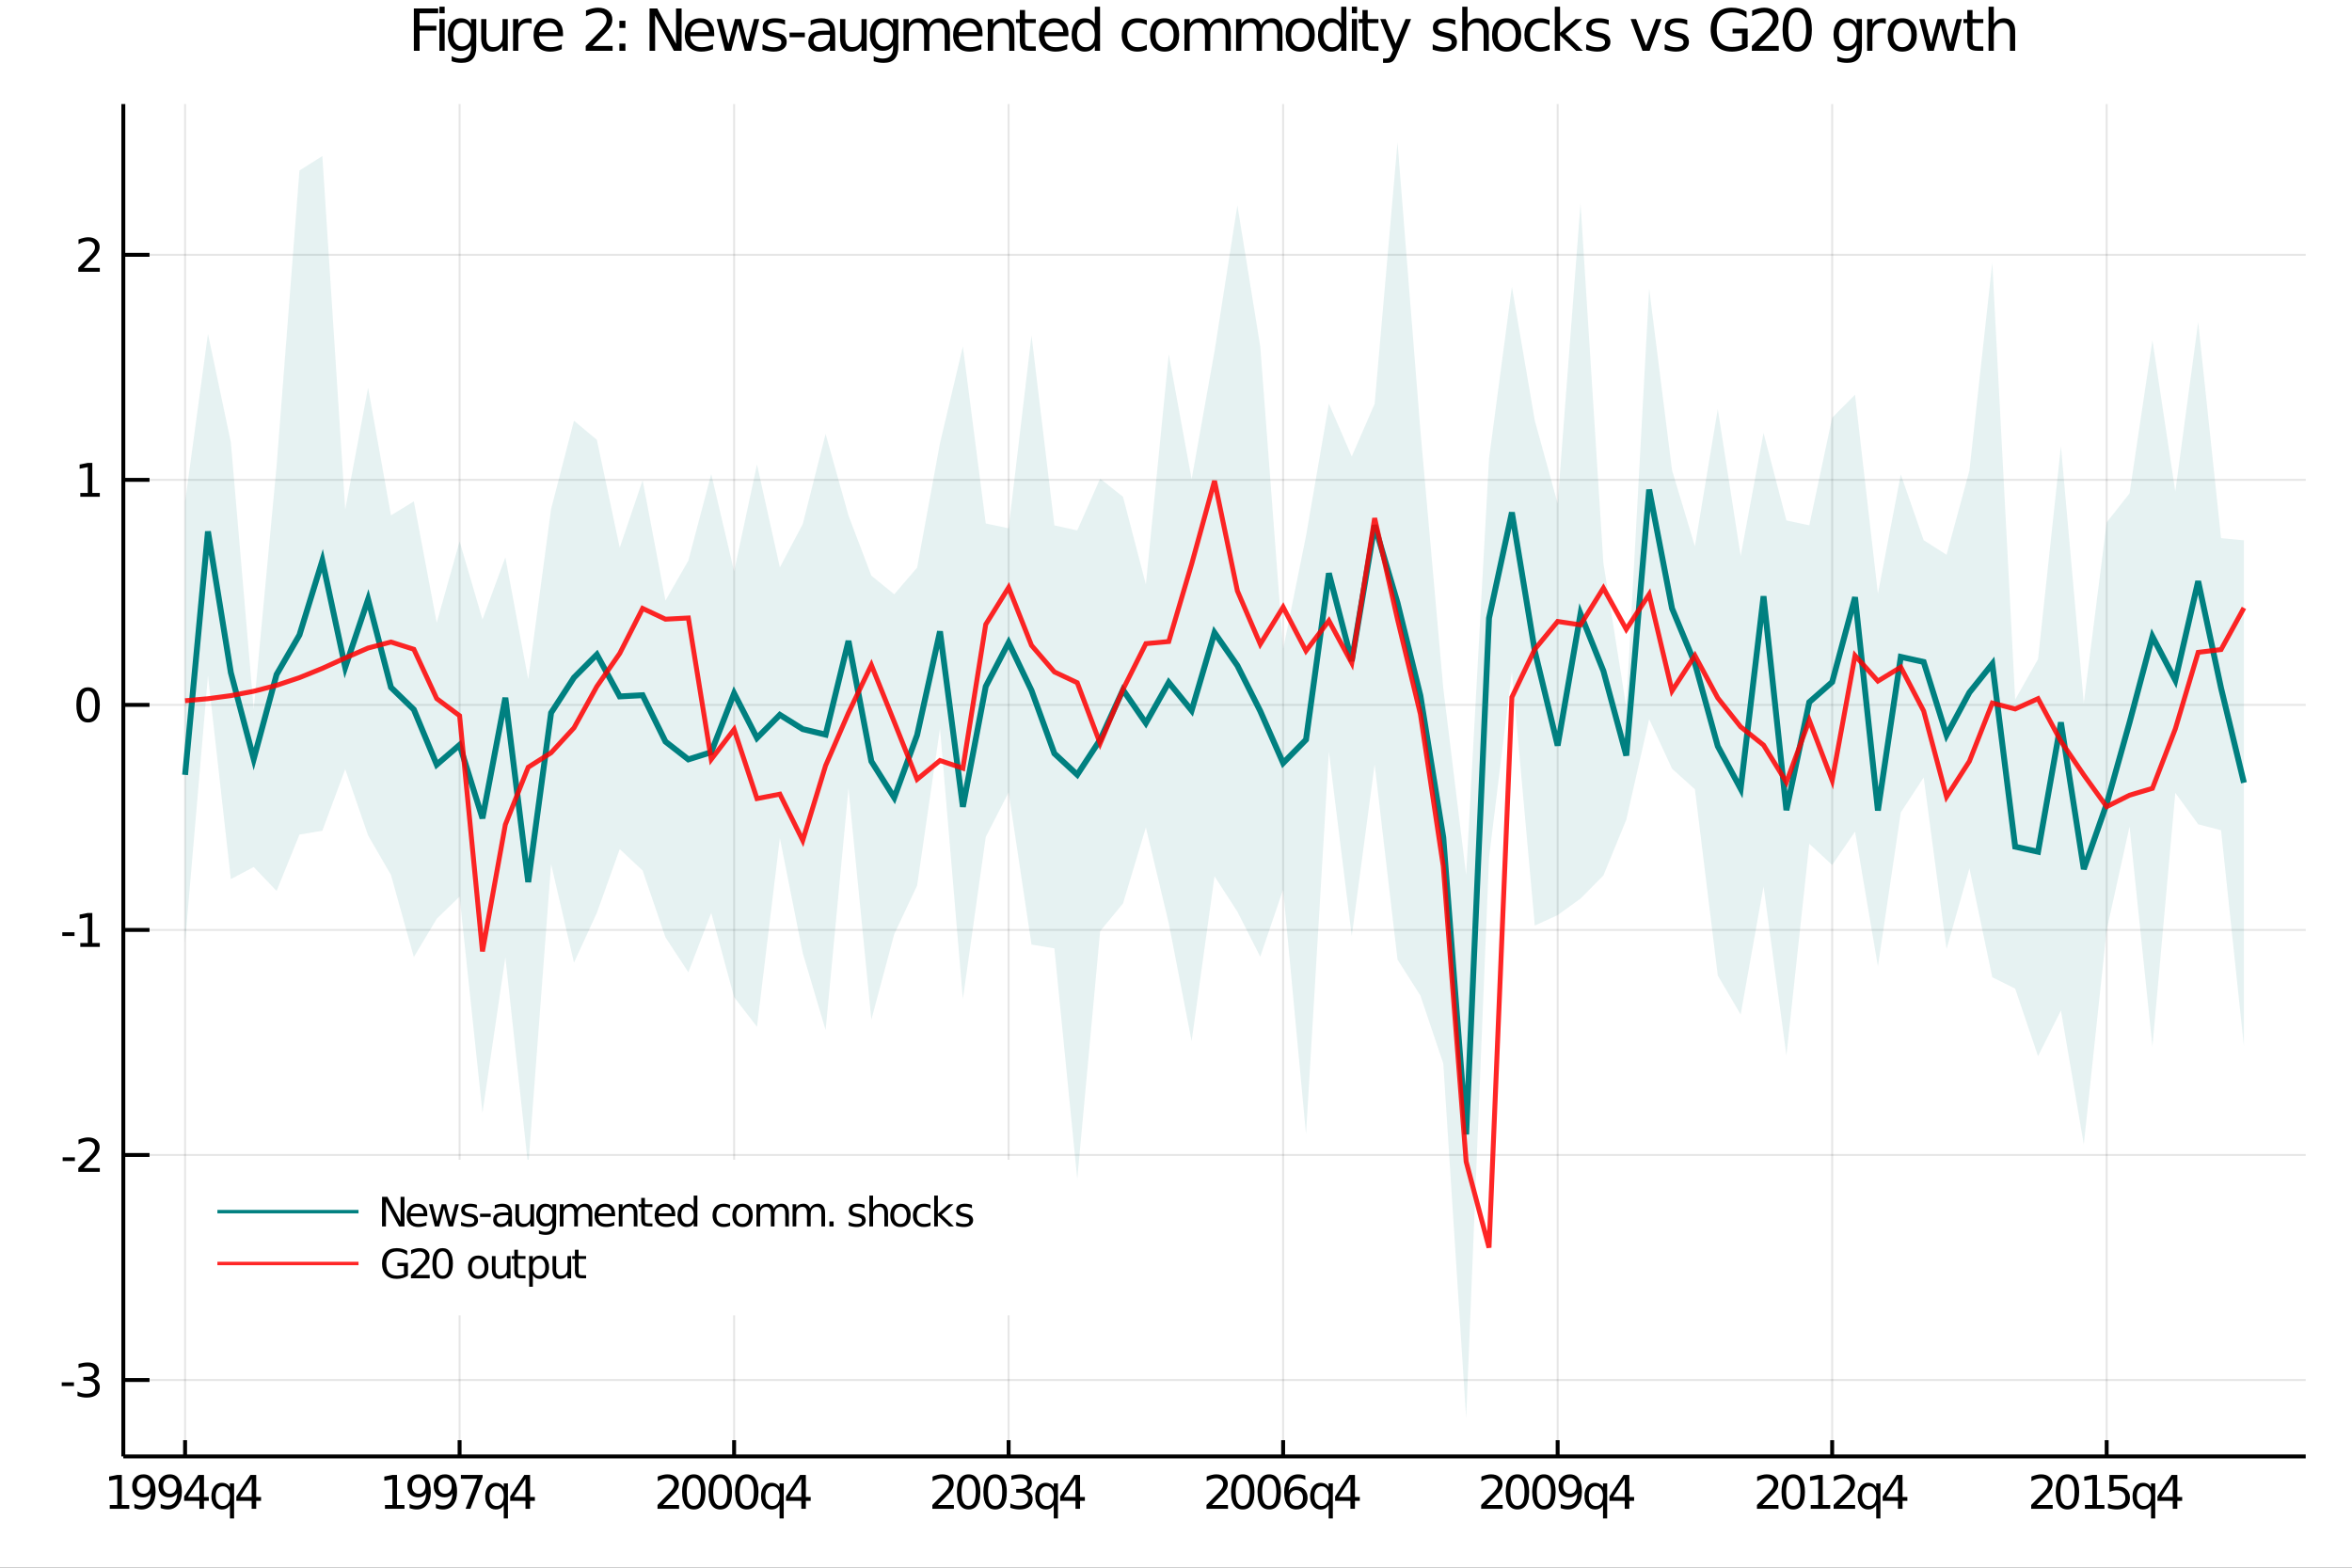 <?xml version="1.0" encoding="utf-8"?>
<svg xmlns="http://www.w3.org/2000/svg" xmlns:xlink="http://www.w3.org/1999/xlink" width="600" height="400" viewBox="0 0 2400 1600">
<rect x="0" y="0" width="2400" height="1600" fill="#333333" stroke="none"/>
<defs>
  <clipPath id="clip410">
    <rect x="0" y="0" width="2400" height="1600"/>
  </clipPath>
</defs>
<path clip-path="url(#clip410)" d="
M0 1600 L2400 1600 L2400 0 L0 0  Z
  " fill="#ffffff" fill-rule="evenodd" fill-opacity="1"/>
<defs>
  <clipPath id="clip411">
    <rect x="480" y="0" width="1681" height="1600"/>
  </clipPath>
</defs>
<path clip-path="url(#clip410)" d="
M125.835 1486.45 L2352.76 1486.45 L2352.76 106.192 L125.835 106.192  Z
  " fill="#ffffff" fill-rule="evenodd" fill-opacity="1"/>
<defs>
  <clipPath id="clip412">
    <rect x="125" y="106" width="2228" height="1381"/>
  </clipPath>
</defs>
<polyline clip-path="url(#clip412)" style="stroke:#000000; stroke-width:2; stroke-opacity:0.1; fill:none" points="
  188.861,1486.45 188.861,106.192 
  "/>
<polyline clip-path="url(#clip412)" style="stroke:#000000; stroke-width:2; stroke-opacity:0.1; fill:none" points="
  468.976,1486.45 468.976,106.192 
  "/>
<polyline clip-path="url(#clip412)" style="stroke:#000000; stroke-width:2; stroke-opacity:0.1; fill:none" points="
  749.092,1486.45 749.092,106.192 
  "/>
<polyline clip-path="url(#clip412)" style="stroke:#000000; stroke-width:2; stroke-opacity:0.1; fill:none" points="
  1029.21,1486.45 1029.21,106.192 
  "/>
<polyline clip-path="url(#clip412)" style="stroke:#000000; stroke-width:2; stroke-opacity:0.1; fill:none" points="
  1309.32,1486.45 1309.32,106.192 
  "/>
<polyline clip-path="url(#clip412)" style="stroke:#000000; stroke-width:2; stroke-opacity:0.1; fill:none" points="
  1589.44,1486.45 1589.44,106.192 
  "/>
<polyline clip-path="url(#clip412)" style="stroke:#000000; stroke-width:2; stroke-opacity:0.1; fill:none" points="
  1869.56,1486.45 1869.56,106.192 
  "/>
<polyline clip-path="url(#clip412)" style="stroke:#000000; stroke-width:2; stroke-opacity:0.1; fill:none" points="
  2149.67,1486.45 2149.67,106.192 
  "/>
<polyline clip-path="url(#clip412)" style="stroke:#000000; stroke-width:2; stroke-opacity:0.1; fill:none" points="
  125.835,1408.45 2352.76,1408.45 
  "/>
<polyline clip-path="url(#clip412)" style="stroke:#000000; stroke-width:2; stroke-opacity:0.1; fill:none" points="
  125.835,1178.77 2352.76,1178.77 
  "/>
<polyline clip-path="url(#clip412)" style="stroke:#000000; stroke-width:2; stroke-opacity:0.1; fill:none" points="
  125.835,949.095 2352.76,949.095 
  "/>
<polyline clip-path="url(#clip412)" style="stroke:#000000; stroke-width:2; stroke-opacity:0.1; fill:none" points="
  125.835,719.419 2352.76,719.419 
  "/>
<polyline clip-path="url(#clip412)" style="stroke:#000000; stroke-width:2; stroke-opacity:0.1; fill:none" points="
  125.835,489.742 2352.76,489.742 
  "/>
<polyline clip-path="url(#clip412)" style="stroke:#000000; stroke-width:2; stroke-opacity:0.1; fill:none" points="
  125.835,260.066 2352.76,260.066 
  "/>
<polyline clip-path="url(#clip410)" style="stroke:#000000; stroke-width:4; stroke-opacity:1; fill:none" points="
  125.835,1486.45 2352.76,1486.45 
  "/>
<polyline clip-path="url(#clip410)" style="stroke:#000000; stroke-width:4; stroke-opacity:1; fill:none" points="
  125.835,1486.45 125.835,106.192 
  "/>
<polyline clip-path="url(#clip410)" style="stroke:#000000; stroke-width:4; stroke-opacity:1; fill:none" points="
  188.861,1486.45 188.861,1469.88 
  "/>
<polyline clip-path="url(#clip410)" style="stroke:#000000; stroke-width:4; stroke-opacity:1; fill:none" points="
  468.976,1486.45 468.976,1469.88 
  "/>
<polyline clip-path="url(#clip410)" style="stroke:#000000; stroke-width:4; stroke-opacity:1; fill:none" points="
  749.092,1486.45 749.092,1469.88 
  "/>
<polyline clip-path="url(#clip410)" style="stroke:#000000; stroke-width:4; stroke-opacity:1; fill:none" points="
  1029.21,1486.45 1029.21,1469.88 
  "/>
<polyline clip-path="url(#clip410)" style="stroke:#000000; stroke-width:4; stroke-opacity:1; fill:none" points="
  1309.32,1486.45 1309.32,1469.88 
  "/>
<polyline clip-path="url(#clip410)" style="stroke:#000000; stroke-width:4; stroke-opacity:1; fill:none" points="
  1589.44,1486.45 1589.44,1469.88 
  "/>
<polyline clip-path="url(#clip410)" style="stroke:#000000; stroke-width:4; stroke-opacity:1; fill:none" points="
  1869.56,1486.45 1869.56,1469.88 
  "/>
<polyline clip-path="url(#clip410)" style="stroke:#000000; stroke-width:4; stroke-opacity:1; fill:none" points="
  2149.67,1486.45 2149.67,1469.88 
  "/>
<polyline clip-path="url(#clip410)" style="stroke:#000000; stroke-width:4; stroke-opacity:1; fill:none" points="
  125.835,1408.45 152.558,1408.45 
  "/>
<polyline clip-path="url(#clip410)" style="stroke:#000000; stroke-width:4; stroke-opacity:1; fill:none" points="
  125.835,1178.77 152.558,1178.77 
  "/>
<polyline clip-path="url(#clip410)" style="stroke:#000000; stroke-width:4; stroke-opacity:1; fill:none" points="
  125.835,949.095 152.558,949.095 
  "/>
<polyline clip-path="url(#clip410)" style="stroke:#000000; stroke-width:4; stroke-opacity:1; fill:none" points="
  125.835,719.419 152.558,719.419 
  "/>
<polyline clip-path="url(#clip410)" style="stroke:#000000; stroke-width:4; stroke-opacity:1; fill:none" points="
  125.835,489.742 152.558,489.742 
  "/>
<polyline clip-path="url(#clip410)" style="stroke:#000000; stroke-width:4; stroke-opacity:1; fill:none" points="
  125.835,260.066 152.558,260.066 
  "/>
<path clip-path="url(#clip410)" d="M 0 0 M112.021 1535.98 L119.66 1535.98 L119.66 1509.62 L111.349 1511.29 L111.349 1507.03 L119.613 1505.36 L124.289 1505.36 L124.289 1535.98 L131.928 1535.98 L131.928 1539.92 L112.021 1539.92 L112.021 1535.98 Z" fill="#000000" fill-rule="evenodd" fill-opacity="1" /><path clip-path="url(#clip410)" d="M 0 0 M137.136 1539.2 L137.136 1534.94 Q138.896 1535.78 140.701 1536.22 Q142.507 1536.66 144.243 1536.66 Q148.872 1536.66 151.303 1533.55 Q153.757 1530.43 154.104 1524.09 Q152.761 1526.08 150.701 1527.14 Q148.641 1528.21 146.141 1528.21 Q140.956 1528.21 137.923 1525.08 Q134.914 1521.93 134.914 1516.49 Q134.914 1511.17 138.062 1507.95 Q141.21 1504.73 146.442 1504.73 Q152.437 1504.73 155.585 1509.34 Q158.757 1513.92 158.757 1522.67 Q158.757 1530.85 154.868 1535.73 Q151.002 1540.59 144.451 1540.59 Q142.692 1540.59 140.886 1540.24 Q139.081 1539.9 137.136 1539.2 M146.442 1524.55 Q149.59 1524.55 151.419 1522.4 Q153.271 1520.24 153.271 1516.49 Q153.271 1512.77 151.419 1510.61 Q149.59 1508.44 146.442 1508.44 Q143.294 1508.44 141.442 1510.61 Q139.613 1512.77 139.613 1516.49 Q139.613 1520.24 141.442 1522.4 Q143.294 1524.55 146.442 1524.55 Z" fill="#000000" fill-rule="evenodd" fill-opacity="1" /><path clip-path="url(#clip410)" d="M 0 0 M163.965 1539.2 L163.965 1534.94 Q165.724 1535.78 167.53 1536.22 Q169.335 1536.66 171.071 1536.66 Q175.701 1536.66 178.131 1533.55 Q180.585 1530.43 180.932 1524.09 Q179.59 1526.08 177.53 1527.14 Q175.469 1528.21 172.969 1528.21 Q167.784 1528.21 164.752 1525.08 Q161.743 1521.93 161.743 1516.49 Q161.743 1511.17 164.891 1507.95 Q168.039 1504.73 173.27 1504.73 Q179.266 1504.73 182.414 1509.34 Q185.585 1513.92 185.585 1522.67 Q185.585 1530.85 181.696 1535.73 Q177.831 1540.59 171.28 1540.59 Q169.52 1540.59 167.715 1540.24 Q165.909 1539.9 163.965 1539.2 M173.27 1524.55 Q176.419 1524.55 178.247 1522.4 Q180.099 1520.24 180.099 1516.49 Q180.099 1512.77 178.247 1510.61 Q176.419 1508.44 173.27 1508.44 Q170.122 1508.44 168.27 1510.61 Q166.442 1512.77 166.442 1516.49 Q166.442 1520.24 168.27 1522.4 Q170.122 1524.55 173.27 1524.55 Z" fill="#000000" fill-rule="evenodd" fill-opacity="1" /><path clip-path="url(#clip410)" d="M 0 0 M203.502 1509.43 L191.696 1527.88 L203.502 1527.88 L203.502 1509.43 M202.275 1505.36 L208.154 1505.36 L208.154 1527.88 L213.085 1527.88 L213.085 1531.77 L208.154 1531.77 L208.154 1539.92 L203.502 1539.92 L203.502 1531.77 L187.9 1531.77 L187.9 1527.26 L202.275 1505.36 Z" fill="#000000" fill-rule="evenodd" fill-opacity="1" /><path clip-path="url(#clip410)" d="M 0 0 M220.099 1526.98 Q220.099 1531.68 222.02 1534.36 Q223.965 1537.03 227.344 1537.03 Q230.724 1537.03 232.668 1534.36 Q234.613 1531.68 234.613 1526.98 Q234.613 1522.28 232.668 1519.62 Q230.724 1516.93 227.344 1516.93 Q223.965 1516.93 222.02 1519.62 Q220.099 1522.28 220.099 1526.98 M234.613 1536.03 Q233.27 1538.35 231.21 1539.48 Q229.173 1540.59 226.303 1540.59 Q221.603 1540.59 218.641 1536.84 Q215.701 1533.09 215.701 1526.98 Q215.701 1520.87 218.641 1517.12 Q221.603 1513.37 226.303 1513.37 Q229.173 1513.37 231.21 1514.5 Q233.27 1515.61 234.613 1517.93 L234.613 1513.99 L238.872 1513.99 L238.872 1549.78 L234.613 1549.78 L234.613 1536.03 Z" fill="#000000" fill-rule="evenodd" fill-opacity="1" /><path clip-path="url(#clip410)" d="M 0 0 M256.788 1509.43 L244.983 1527.88 L256.788 1527.88 L256.788 1509.43 M255.562 1505.36 L261.441 1505.36 L261.441 1527.88 L266.372 1527.88 L266.372 1531.77 L261.441 1531.77 L261.441 1539.92 L256.788 1539.92 L256.788 1531.77 L241.187 1531.77 L241.187 1527.26 L255.562 1505.36 Z" fill="#000000" fill-rule="evenodd" fill-opacity="1" /><path clip-path="url(#clip410)" d="M 0 0 M392.831 1535.98 L400.47 1535.98 L400.47 1509.62 L392.16 1511.29 L392.16 1507.03 L400.424 1505.36 L405.1 1505.36 L405.1 1535.98 L412.738 1535.98 L412.738 1539.92 L392.831 1539.92 L392.831 1535.98 Z" fill="#000000" fill-rule="evenodd" fill-opacity="1" /><path clip-path="url(#clip410)" d="M 0 0 M417.947 1539.2 L417.947 1534.94 Q419.706 1535.78 421.511 1536.22 Q423.317 1536.66 425.053 1536.66 Q429.683 1536.66 432.113 1533.55 Q434.567 1530.43 434.914 1524.09 Q433.572 1526.08 431.511 1527.14 Q429.451 1528.21 426.951 1528.21 Q421.766 1528.21 418.734 1525.08 Q415.724 1521.93 415.724 1516.49 Q415.724 1511.17 418.873 1507.95 Q422.021 1504.73 427.252 1504.73 Q433.248 1504.73 436.396 1509.34 Q439.567 1513.92 439.567 1522.67 Q439.567 1530.85 435.678 1535.73 Q431.812 1540.59 425.261 1540.59 Q423.502 1540.59 421.697 1540.24 Q419.891 1539.9 417.947 1539.2 M427.252 1524.55 Q430.4 1524.55 432.229 1522.4 Q434.081 1520.24 434.081 1516.49 Q434.081 1512.77 432.229 1510.61 Q430.4 1508.44 427.252 1508.44 Q424.104 1508.44 422.252 1510.61 Q420.424 1512.77 420.424 1516.49 Q420.424 1520.24 422.252 1522.4 Q424.104 1524.55 427.252 1524.55 Z" fill="#000000" fill-rule="evenodd" fill-opacity="1" /><path clip-path="url(#clip410)" d="M 0 0 M444.775 1539.2 L444.775 1534.94 Q446.534 1535.78 448.34 1536.22 Q450.146 1536.66 451.882 1536.66 Q456.511 1536.66 458.942 1533.55 Q461.396 1530.43 461.743 1524.09 Q460.4 1526.08 458.34 1527.14 Q456.28 1528.21 453.78 1528.21 Q448.595 1528.21 445.562 1525.08 Q442.553 1521.93 442.553 1516.49 Q442.553 1511.17 445.701 1507.95 Q448.849 1504.73 454.081 1504.73 Q460.076 1504.73 463.224 1509.34 Q466.395 1513.92 466.395 1522.67 Q466.395 1530.85 462.507 1535.73 Q458.641 1540.59 452.09 1540.59 Q450.331 1540.59 448.525 1540.24 Q446.72 1539.9 444.775 1539.2 M454.081 1524.55 Q457.229 1524.55 459.058 1522.4 Q460.909 1520.24 460.909 1516.49 Q460.909 1512.77 459.058 1510.61 Q457.229 1508.44 454.081 1508.44 Q450.933 1508.44 449.081 1510.61 Q447.252 1512.77 447.252 1516.49 Q447.252 1520.24 449.081 1522.4 Q450.933 1524.55 454.081 1524.55 Z" fill="#000000" fill-rule="evenodd" fill-opacity="1" /><path clip-path="url(#clip410)" d="M 0 0 M470.284 1505.36 L492.506 1505.36 L492.506 1507.35 L479.96 1539.92 L475.076 1539.92 L486.881 1509.3 L470.284 1509.3 L470.284 1505.36 Z" fill="#000000" fill-rule="evenodd" fill-opacity="1" /><path clip-path="url(#clip410)" d="M 0 0 M499.52 1526.98 Q499.52 1531.68 501.442 1534.36 Q503.386 1537.03 506.766 1537.03 Q510.145 1537.03 512.09 1534.36 Q514.034 1531.68 514.034 1526.98 Q514.034 1522.28 512.09 1519.62 Q510.145 1516.93 506.766 1516.93 Q503.386 1516.93 501.442 1519.62 Q499.52 1522.28 499.52 1526.98 M514.034 1536.03 Q512.692 1538.35 510.631 1539.48 Q508.594 1540.59 505.724 1540.59 Q501.025 1540.59 498.062 1536.84 Q495.122 1533.09 495.122 1526.98 Q495.122 1520.87 498.062 1517.12 Q501.025 1513.37 505.724 1513.37 Q508.594 1513.37 510.631 1514.5 Q512.692 1515.61 514.034 1517.93 L514.034 1513.99 L518.293 1513.99 L518.293 1549.78 L514.034 1549.78 L514.034 1536.03 Z" fill="#000000" fill-rule="evenodd" fill-opacity="1" /><path clip-path="url(#clip410)" d="M 0 0 M536.21 1509.43 L524.404 1527.88 L536.21 1527.88 L536.21 1509.43 M534.983 1505.36 L540.863 1505.36 L540.863 1527.88 L545.793 1527.88 L545.793 1531.77 L540.863 1531.77 L540.863 1539.92 L536.21 1539.92 L536.21 1531.77 L520.608 1531.77 L520.608 1527.26 L534.983 1505.36 Z" fill="#000000" fill-rule="evenodd" fill-opacity="1" /><path clip-path="url(#clip410)" d="M 0 0 M676.581 1535.98 L692.901 1535.98 L692.901 1539.92 L670.956 1539.92 L670.956 1535.98 Q673.618 1533.23 678.202 1528.6 Q682.808 1523.95 683.989 1522.61 Q686.234 1520.08 687.114 1518.35 Q688.016 1516.59 688.016 1514.9 Q688.016 1512.14 686.072 1510.41 Q684.151 1508.67 681.049 1508.67 Q678.85 1508.67 676.396 1509.43 Q673.965 1510.2 671.188 1511.75 L671.188 1507.03 Q674.012 1505.89 676.465 1505.31 Q678.919 1504.73 680.956 1504.73 Q686.327 1504.73 689.521 1507.42 Q692.715 1510.11 692.715 1514.6 Q692.715 1516.73 691.905 1518.65 Q691.118 1520.54 689.012 1523.14 Q688.433 1523.81 685.331 1527.03 Q682.229 1530.22 676.581 1535.98 Z" fill="#000000" fill-rule="evenodd" fill-opacity="1" /><path clip-path="url(#clip410)" d="M 0 0 M707.97 1508.44 Q704.359 1508.44 702.53 1512 Q700.725 1515.55 700.725 1522.67 Q700.725 1529.78 702.53 1533.35 Q704.359 1536.89 707.97 1536.89 Q711.604 1536.89 713.41 1533.35 Q715.238 1529.78 715.238 1522.67 Q715.238 1515.55 713.41 1512 Q711.604 1508.44 707.97 1508.44 M707.97 1504.73 Q713.78 1504.73 716.836 1509.34 Q719.914 1513.92 719.914 1522.67 Q719.914 1531.4 716.836 1536.01 Q713.78 1540.59 707.97 1540.59 Q702.16 1540.59 699.081 1536.01 Q696.026 1531.4 696.026 1522.67 Q696.026 1513.92 699.081 1509.34 Q702.16 1504.73 707.97 1504.73 Z" fill="#000000" fill-rule="evenodd" fill-opacity="1" /><path clip-path="url(#clip410)" d="M 0 0 M734.984 1508.44 Q731.373 1508.44 729.544 1512 Q727.738 1515.55 727.738 1522.67 Q727.738 1529.78 729.544 1533.35 Q731.373 1536.89 734.984 1536.89 Q738.618 1536.89 740.423 1533.35 Q742.252 1529.78 742.252 1522.67 Q742.252 1515.55 740.423 1512 Q738.618 1508.44 734.984 1508.44 M734.984 1504.73 Q740.794 1504.73 743.849 1509.34 Q746.928 1513.92 746.928 1522.67 Q746.928 1531.4 743.849 1536.01 Q740.794 1540.59 734.984 1540.59 Q729.174 1540.59 726.095 1536.01 Q723.039 1531.4 723.039 1522.67 Q723.039 1513.92 726.095 1509.34 Q729.174 1504.73 734.984 1504.73 Z" fill="#000000" fill-rule="evenodd" fill-opacity="1" /><path clip-path="url(#clip410)" d="M 0 0 M761.997 1508.44 Q758.386 1508.44 756.558 1512 Q754.752 1515.55 754.752 1522.67 Q754.752 1529.78 756.558 1533.35 Q758.386 1536.89 761.997 1536.89 Q765.632 1536.89 767.437 1533.35 Q769.266 1529.78 769.266 1522.67 Q769.266 1515.55 767.437 1512 Q765.632 1508.44 761.997 1508.44 M761.997 1504.73 Q767.808 1504.73 770.863 1509.34 Q773.942 1513.92 773.942 1522.67 Q773.942 1531.4 770.863 1536.01 Q767.808 1540.59 761.997 1540.59 Q756.187 1540.59 753.109 1536.01 Q750.053 1531.4 750.053 1522.67 Q750.053 1513.92 753.109 1509.34 Q756.187 1504.73 761.997 1504.73 Z" fill="#000000" fill-rule="evenodd" fill-opacity="1" /><path clip-path="url(#clip410)" d="M 0 0 M780.956 1526.98 Q780.956 1531.68 782.877 1534.36 Q784.821 1537.03 788.201 1537.03 Q791.581 1537.03 793.525 1534.36 Q795.469 1531.68 795.469 1526.98 Q795.469 1522.28 793.525 1519.62 Q791.581 1516.93 788.201 1516.93 Q784.821 1516.93 782.877 1519.62 Q780.956 1522.28 780.956 1526.98 M795.469 1536.03 Q794.127 1538.35 792.067 1539.48 Q790.03 1540.59 787.159 1540.59 Q782.46 1540.59 779.497 1536.84 Q776.558 1533.09 776.558 1526.98 Q776.558 1520.87 779.497 1517.12 Q782.46 1513.37 787.159 1513.37 Q790.03 1513.37 792.067 1514.5 Q794.127 1515.61 795.469 1517.93 L795.469 1513.99 L799.729 1513.99 L799.729 1549.78 L795.469 1549.78 L795.469 1536.03 Z" fill="#000000" fill-rule="evenodd" fill-opacity="1" /><path clip-path="url(#clip410)" d="M 0 0 M817.645 1509.43 L805.84 1527.88 L817.645 1527.88 L817.645 1509.43 M816.418 1505.36 L822.298 1505.36 L822.298 1527.88 L827.229 1527.88 L827.229 1531.77 L822.298 1531.77 L822.298 1539.92 L817.645 1539.92 L817.645 1531.77 L802.043 1531.77 L802.043 1527.26 L816.418 1505.36 Z" fill="#000000" fill-rule="evenodd" fill-opacity="1" /><path clip-path="url(#clip410)" d="M 0 0 M957.021 1535.98 L973.341 1535.98 L973.341 1539.92 L951.396 1539.92 L951.396 1535.98 Q954.058 1533.23 958.642 1528.6 Q963.248 1523.95 964.429 1522.61 Q966.674 1520.08 967.554 1518.35 Q968.456 1516.59 968.456 1514.9 Q968.456 1512.14 966.512 1510.41 Q964.591 1508.67 961.489 1508.67 Q959.29 1508.67 956.836 1509.43 Q954.405 1510.2 951.628 1511.75 L951.628 1507.03 Q954.452 1505.89 956.905 1505.31 Q959.359 1504.73 961.396 1504.73 Q966.766 1504.73 969.961 1507.42 Q973.155 1510.11 973.155 1514.6 Q973.155 1516.73 972.345 1518.65 Q971.558 1520.54 969.452 1523.14 Q968.873 1523.81 965.771 1527.03 Q962.669 1530.22 957.021 1535.98 Z" fill="#000000" fill-rule="evenodd" fill-opacity="1" /><path clip-path="url(#clip410)" d="M 0 0 M988.41 1508.44 Q984.799 1508.44 982.97 1512 Q981.165 1515.55 981.165 1522.67 Q981.165 1529.78 982.97 1533.35 Q984.799 1536.89 988.41 1536.89 Q992.044 1536.89 993.85 1533.35 Q995.678 1529.78 995.678 1522.67 Q995.678 1515.55 993.85 1512 Q992.044 1508.44 988.41 1508.44 M988.41 1504.73 Q994.22 1504.73 997.276 1509.34 Q1000.35 1513.92 1000.35 1522.67 Q1000.35 1531.4 997.276 1536.01 Q994.22 1540.59 988.41 1540.59 Q982.6 1540.59 979.521 1536.01 Q976.466 1531.4 976.466 1522.67 Q976.466 1513.92 979.521 1509.34 Q982.6 1504.73 988.41 1504.73 Z" fill="#000000" fill-rule="evenodd" fill-opacity="1" /><path clip-path="url(#clip410)" d="M 0 0 M1015.42 1508.44 Q1011.81 1508.44 1009.98 1512 Q1008.18 1515.55 1008.18 1522.67 Q1008.18 1529.78 1009.98 1533.35 Q1011.81 1536.89 1015.42 1536.89 Q1019.06 1536.89 1020.86 1533.35 Q1022.69 1529.78 1022.69 1522.67 Q1022.69 1515.55 1020.86 1512 Q1019.06 1508.44 1015.42 1508.44 M1015.42 1504.73 Q1021.23 1504.73 1024.29 1509.34 Q1027.37 1513.92 1027.37 1522.67 Q1027.37 1531.4 1024.29 1536.01 Q1021.23 1540.59 1015.42 1540.59 Q1009.61 1540.59 1006.53 1536.01 Q1003.48 1531.4 1003.48 1522.67 Q1003.48 1513.92 1006.53 1509.34 Q1009.61 1504.73 1015.42 1504.73 Z" fill="#000000" fill-rule="evenodd" fill-opacity="1" /><path clip-path="url(#clip410)" d="M 0 0 M1046.6 1521.29 Q1049.96 1522 1051.84 1524.27 Q1053.73 1526.54 1053.73 1529.87 Q1053.73 1534.99 1050.22 1537.79 Q1046.7 1540.59 1040.22 1540.59 Q1038.04 1540.59 1035.72 1540.15 Q1033.43 1539.73 1030.98 1538.88 L1030.98 1534.36 Q1032.92 1535.5 1035.24 1536.08 Q1037.55 1536.66 1040.08 1536.66 Q1044.47 1536.66 1046.77 1534.92 Q1049.08 1533.18 1049.08 1529.87 Q1049.08 1526.82 1046.93 1525.11 Q1044.8 1523.37 1040.98 1523.37 L1036.95 1523.37 L1036.95 1519.53 L1041.16 1519.53 Q1044.61 1519.53 1046.44 1518.16 Q1048.27 1516.77 1048.27 1514.18 Q1048.27 1511.52 1046.37 1510.11 Q1044.5 1508.67 1040.98 1508.67 Q1039.06 1508.67 1036.86 1509.09 Q1034.66 1509.5 1032.02 1510.38 L1032.02 1506.22 Q1034.68 1505.48 1037 1505.11 Q1039.34 1504.73 1041.4 1504.73 Q1046.72 1504.73 1049.82 1507.17 Q1052.92 1509.57 1052.92 1513.69 Q1052.92 1516.56 1051.28 1518.55 Q1049.64 1520.52 1046.6 1521.29 Z" fill="#000000" fill-rule="evenodd" fill-opacity="1" /><path clip-path="url(#clip410)" d="M 0 0 M1060.75 1526.98 Q1060.75 1531.68 1062.67 1534.36 Q1064.61 1537.03 1067.99 1537.03 Q1071.37 1537.03 1073.32 1534.36 Q1075.26 1531.68 1075.26 1526.98 Q1075.26 1522.28 1073.32 1519.62 Q1071.37 1516.93 1067.99 1516.93 Q1064.61 1516.93 1062.67 1519.62 Q1060.75 1522.28 1060.75 1526.98 M1075.26 1536.03 Q1073.92 1538.35 1071.86 1539.48 Q1069.82 1540.59 1066.95 1540.59 Q1062.25 1540.59 1059.29 1536.84 Q1056.35 1533.09 1056.35 1526.98 Q1056.35 1520.87 1059.29 1517.12 Q1062.25 1513.37 1066.95 1513.37 Q1069.82 1513.37 1071.86 1514.5 Q1073.92 1515.61 1075.26 1517.93 L1075.26 1513.99 L1079.52 1513.99 L1079.52 1549.78 L1075.26 1549.78 L1075.26 1536.03 Z" fill="#000000" fill-rule="evenodd" fill-opacity="1" /><path clip-path="url(#clip410)" d="M 0 0 M1097.44 1509.43 L1085.63 1527.88 L1097.44 1527.88 L1097.44 1509.43 M1096.21 1505.36 L1102.09 1505.36 L1102.09 1527.88 L1107.02 1527.88 L1107.02 1531.77 L1102.09 1531.77 L1102.09 1539.92 L1097.44 1539.92 L1097.44 1531.77 L1081.84 1531.77 L1081.84 1527.26 L1096.21 1505.36 Z" fill="#000000" fill-rule="evenodd" fill-opacity="1" /><path clip-path="url(#clip410)" d="M 0 0 M1236.73 1535.98 L1253.05 1535.98 L1253.05 1539.92 L1231.11 1539.92 L1231.11 1535.98 Q1233.77 1533.23 1238.35 1528.6 Q1242.96 1523.95 1244.14 1522.61 Q1246.38 1520.08 1247.26 1518.35 Q1248.17 1516.59 1248.17 1514.9 Q1248.17 1512.14 1246.22 1510.41 Q1244.3 1508.67 1241.2 1508.67 Q1239 1508.67 1236.55 1509.43 Q1234.12 1510.2 1231.34 1511.75 L1231.34 1507.03 Q1234.16 1505.89 1236.62 1505.31 Q1239.07 1504.73 1241.11 1504.73 Q1246.48 1504.73 1249.67 1507.42 Q1252.87 1510.11 1252.87 1514.6 Q1252.87 1516.73 1252.06 1518.65 Q1251.27 1520.54 1249.16 1523.14 Q1248.58 1523.81 1245.48 1527.03 Q1242.38 1530.22 1236.73 1535.98 Z" fill="#000000" fill-rule="evenodd" fill-opacity="1" /><path clip-path="url(#clip410)" d="M 0 0 M1268.12 1508.44 Q1264.51 1508.44 1262.68 1512 Q1260.88 1515.55 1260.88 1522.67 Q1260.88 1529.78 1262.68 1533.35 Q1264.51 1536.89 1268.12 1536.89 Q1271.75 1536.89 1273.56 1533.35 Q1275.39 1529.78 1275.39 1522.67 Q1275.39 1515.55 1273.56 1512 Q1271.75 1508.44 1268.12 1508.44 M1268.12 1504.73 Q1273.93 1504.73 1276.99 1509.34 Q1280.07 1513.92 1280.07 1522.67 Q1280.07 1531.4 1276.99 1536.01 Q1273.93 1540.59 1268.12 1540.59 Q1262.31 1540.59 1259.23 1536.01 Q1256.18 1531.4 1256.18 1522.67 Q1256.18 1513.92 1259.23 1509.34 Q1262.31 1504.73 1268.12 1504.73 Z" fill="#000000" fill-rule="evenodd" fill-opacity="1" /><path clip-path="url(#clip410)" d="M 0 0 M1295.13 1508.44 Q1291.52 1508.44 1289.69 1512 Q1287.89 1515.55 1287.89 1522.67 Q1287.89 1529.78 1289.69 1533.35 Q1291.52 1536.89 1295.13 1536.89 Q1298.77 1536.89 1300.57 1533.35 Q1302.4 1529.78 1302.4 1522.67 Q1302.4 1515.55 1300.57 1512 Q1298.77 1508.44 1295.13 1508.44 M1295.13 1504.73 Q1300.94 1504.73 1304 1509.34 Q1307.08 1513.92 1307.08 1522.67 Q1307.08 1531.4 1304 1536.01 Q1300.94 1540.59 1295.13 1540.59 Q1289.32 1540.59 1286.25 1536.01 Q1283.19 1531.4 1283.19 1522.67 Q1283.19 1513.92 1286.25 1509.34 Q1289.32 1504.73 1295.13 1504.73 Z" fill="#000000" fill-rule="evenodd" fill-opacity="1" /><path clip-path="url(#clip410)" d="M 0 0 M1322.73 1520.78 Q1319.58 1520.78 1317.73 1522.93 Q1315.9 1525.08 1315.9 1528.83 Q1315.9 1532.56 1317.73 1534.73 Q1319.58 1536.89 1322.73 1536.89 Q1325.88 1536.89 1327.7 1534.73 Q1329.56 1532.56 1329.56 1528.83 Q1329.56 1525.08 1327.7 1522.93 Q1325.88 1520.78 1322.73 1520.78 M1332.01 1506.12 L1332.01 1510.38 Q1330.25 1509.55 1328.44 1509.11 Q1326.66 1508.67 1324.9 1508.67 Q1320.27 1508.67 1317.82 1511.8 Q1315.39 1514.92 1315.04 1521.24 Q1316.41 1519.23 1318.47 1518.16 Q1320.53 1517.07 1323 1517.07 Q1328.21 1517.07 1331.22 1520.24 Q1334.25 1523.39 1334.25 1528.83 Q1334.25 1534.16 1331.11 1537.37 Q1327.96 1540.59 1322.73 1540.59 Q1316.73 1540.59 1313.56 1536.01 Q1310.39 1531.4 1310.39 1522.67 Q1310.39 1514.48 1314.28 1509.62 Q1318.17 1504.73 1324.72 1504.73 Q1326.48 1504.73 1328.26 1505.08 Q1330.06 1505.43 1332.01 1506.12 Z" fill="#000000" fill-rule="evenodd" fill-opacity="1" /><path clip-path="url(#clip410)" d="M 0 0 M1341.27 1526.98 Q1341.27 1531.68 1343.19 1534.36 Q1345.13 1537.03 1348.51 1537.03 Q1351.89 1537.03 1353.84 1534.36 Q1355.78 1531.68 1355.78 1526.98 Q1355.78 1522.28 1353.84 1519.62 Q1351.89 1516.93 1348.51 1516.93 Q1345.13 1516.93 1343.19 1519.62 Q1341.27 1522.28 1341.27 1526.98 M1355.78 1536.03 Q1354.44 1538.35 1352.38 1539.48 Q1350.34 1540.59 1347.47 1540.59 Q1342.77 1540.59 1339.81 1536.84 Q1336.87 1533.09 1336.87 1526.98 Q1336.87 1520.87 1339.81 1517.12 Q1342.77 1513.37 1347.47 1513.37 Q1350.34 1513.37 1352.38 1514.5 Q1354.44 1515.61 1355.78 1517.93 L1355.78 1513.99 L1360.04 1513.99 L1360.04 1549.78 L1355.78 1549.78 L1355.78 1536.03 Z" fill="#000000" fill-rule="evenodd" fill-opacity="1" /><path clip-path="url(#clip410)" d="M 0 0 M1377.96 1509.43 L1366.15 1527.88 L1377.96 1527.88 L1377.96 1509.43 M1376.73 1505.36 L1382.61 1505.36 L1382.61 1527.88 L1387.54 1527.88 L1387.54 1531.77 L1382.61 1531.77 L1382.61 1539.92 L1377.96 1539.92 L1377.96 1531.77 L1362.36 1531.77 L1362.36 1527.26 L1376.73 1505.36 Z" fill="#000000" fill-rule="evenodd" fill-opacity="1" /><path clip-path="url(#clip410)" d="M 0 0 M1517.02 1535.98 L1533.34 1535.98 L1533.34 1539.92 L1511.4 1539.92 L1511.4 1535.98 Q1514.06 1533.23 1518.64 1528.6 Q1523.25 1523.95 1524.43 1522.61 Q1526.67 1520.08 1527.55 1518.35 Q1528.46 1516.59 1528.46 1514.9 Q1528.46 1512.14 1526.51 1510.41 Q1524.59 1508.67 1521.49 1508.67 Q1519.29 1508.67 1516.84 1509.43 Q1514.41 1510.2 1511.63 1511.75 L1511.63 1507.03 Q1514.45 1505.89 1516.91 1505.31 Q1519.36 1504.73 1521.4 1504.73 Q1526.77 1504.73 1529.96 1507.42 Q1533.16 1510.11 1533.16 1514.6 Q1533.16 1516.73 1532.35 1518.65 Q1531.56 1520.54 1529.45 1523.14 Q1528.87 1523.81 1525.77 1527.03 Q1522.67 1530.22 1517.02 1535.98 Z" fill="#000000" fill-rule="evenodd" fill-opacity="1" /><path clip-path="url(#clip410)" d="M 0 0 M1548.41 1508.44 Q1544.8 1508.44 1542.97 1512 Q1541.16 1515.55 1541.16 1522.67 Q1541.16 1529.78 1542.97 1533.35 Q1544.8 1536.89 1548.41 1536.89 Q1552.04 1536.89 1553.85 1533.35 Q1555.68 1529.78 1555.68 1522.67 Q1555.68 1515.55 1553.85 1512 Q1552.04 1508.44 1548.41 1508.44 M1548.41 1504.73 Q1554.22 1504.73 1557.28 1509.34 Q1560.35 1513.92 1560.35 1522.67 Q1560.35 1531.4 1557.28 1536.01 Q1554.22 1540.59 1548.41 1540.59 Q1542.6 1540.59 1539.52 1536.01 Q1536.47 1531.4 1536.47 1522.67 Q1536.47 1513.92 1539.52 1509.34 Q1542.6 1504.73 1548.41 1504.73 Z" fill="#000000" fill-rule="evenodd" fill-opacity="1" /><path clip-path="url(#clip410)" d="M 0 0 M1575.42 1508.44 Q1571.81 1508.44 1569.98 1512 Q1568.18 1515.55 1568.18 1522.67 Q1568.18 1529.78 1569.98 1533.35 Q1571.81 1536.89 1575.42 1536.89 Q1579.06 1536.89 1580.86 1533.35 Q1582.69 1529.78 1582.69 1522.67 Q1582.69 1515.55 1580.86 1512 Q1579.06 1508.44 1575.42 1508.44 M1575.42 1504.73 Q1581.23 1504.73 1584.29 1509.34 Q1587.37 1513.92 1587.37 1522.67 Q1587.37 1531.4 1584.29 1536.01 Q1581.23 1540.59 1575.42 1540.59 Q1569.61 1540.59 1566.54 1536.01 Q1563.48 1531.4 1563.48 1522.67 Q1563.48 1513.92 1566.54 1509.34 Q1569.61 1504.73 1575.42 1504.73 Z" fill="#000000" fill-rule="evenodd" fill-opacity="1" /><path clip-path="url(#clip410)" d="M 0 0 M1592.58 1539.2 L1592.58 1534.94 Q1594.34 1535.78 1596.14 1536.22 Q1597.95 1536.66 1599.68 1536.66 Q1604.31 1536.66 1606.74 1533.55 Q1609.2 1530.43 1609.54 1524.09 Q1608.2 1526.08 1606.14 1527.14 Q1604.08 1528.21 1601.58 1528.21 Q1596.4 1528.21 1593.36 1525.08 Q1590.35 1521.93 1590.35 1516.49 Q1590.35 1511.17 1593.5 1507.95 Q1596.65 1504.73 1601.88 1504.73 Q1607.88 1504.73 1611.03 1509.34 Q1614.2 1513.92 1614.2 1522.67 Q1614.2 1530.85 1610.31 1535.73 Q1606.44 1540.59 1599.89 1540.59 Q1598.13 1540.59 1596.33 1540.24 Q1594.52 1539.9 1592.58 1539.2 M1601.88 1524.55 Q1605.03 1524.55 1606.86 1522.4 Q1608.71 1520.24 1608.71 1516.49 Q1608.71 1512.77 1606.86 1510.61 Q1605.03 1508.44 1601.88 1508.44 Q1598.73 1508.44 1596.88 1510.61 Q1595.05 1512.77 1595.05 1516.49 Q1595.05 1520.24 1596.88 1522.4 Q1598.73 1524.55 1601.88 1524.55 Z" fill="#000000" fill-rule="evenodd" fill-opacity="1" /><path clip-path="url(#clip410)" d="M 0 0 M1621.21 1526.98 Q1621.21 1531.68 1623.13 1534.36 Q1625.08 1537.03 1628.46 1537.03 Q1631.84 1537.03 1633.78 1534.36 Q1635.72 1531.68 1635.72 1526.98 Q1635.72 1522.28 1633.78 1519.62 Q1631.84 1516.93 1628.46 1516.93 Q1625.08 1516.93 1623.13 1519.62 Q1621.21 1522.28 1621.21 1526.98 M1635.72 1536.03 Q1634.38 1538.35 1632.32 1539.48 Q1630.28 1540.59 1627.41 1540.59 Q1622.72 1540.59 1619.75 1536.84 Q1616.81 1533.09 1616.81 1526.98 Q1616.81 1520.87 1619.75 1517.12 Q1622.72 1513.37 1627.41 1513.37 Q1630.28 1513.37 1632.32 1514.5 Q1634.38 1515.61 1635.72 1517.93 L1635.72 1513.99 L1639.98 1513.99 L1639.98 1549.78 L1635.72 1549.78 L1635.72 1536.03 Z" fill="#000000" fill-rule="evenodd" fill-opacity="1" /><path clip-path="url(#clip410)" d="M 0 0 M1657.9 1509.43 L1646.09 1527.88 L1657.9 1527.88 L1657.9 1509.43 M1656.67 1505.36 L1662.55 1505.36 L1662.55 1527.88 L1667.48 1527.88 L1667.48 1531.77 L1662.55 1531.77 L1662.55 1539.92 L1657.9 1539.92 L1657.9 1531.77 L1642.3 1531.77 L1642.3 1527.26 L1656.67 1505.36 Z" fill="#000000" fill-rule="evenodd" fill-opacity="1" /><path clip-path="url(#clip410)" d="M 0 0 M1798.46 1535.98 L1814.78 1535.98 L1814.78 1539.92 L1792.83 1539.92 L1792.83 1535.98 Q1795.49 1533.23 1800.08 1528.6 Q1804.68 1523.95 1805.86 1522.61 Q1808.11 1520.08 1808.99 1518.35 Q1809.89 1516.59 1809.89 1514.9 Q1809.89 1512.14 1807.95 1510.41 Q1806.03 1508.67 1802.92 1508.67 Q1800.73 1508.67 1798.27 1509.43 Q1795.84 1510.2 1793.06 1511.75 L1793.06 1507.03 Q1795.89 1505.89 1798.34 1505.31 Q1800.79 1504.73 1802.83 1504.73 Q1808.2 1504.73 1811.4 1507.42 Q1814.59 1510.11 1814.59 1514.6 Q1814.59 1516.73 1813.78 1518.65 Q1812.99 1520.54 1810.89 1523.14 Q1810.31 1523.81 1807.21 1527.03 Q1804.1 1530.22 1798.46 1535.98 Z" fill="#000000" fill-rule="evenodd" fill-opacity="1" /><path clip-path="url(#clip410)" d="M 0 0 M1829.85 1508.44 Q1826.23 1508.44 1824.41 1512 Q1822.6 1515.55 1822.6 1522.67 Q1822.6 1529.78 1824.41 1533.35 Q1826.23 1536.89 1829.85 1536.89 Q1833.48 1536.89 1835.29 1533.35 Q1837.11 1529.78 1837.11 1522.67 Q1837.11 1515.55 1835.29 1512 Q1833.48 1508.44 1829.85 1508.44 M1829.85 1504.73 Q1835.66 1504.73 1838.71 1509.34 Q1841.79 1513.92 1841.79 1522.67 Q1841.79 1531.4 1838.71 1536.01 Q1835.66 1540.59 1829.85 1540.59 Q1824.04 1540.59 1820.96 1536.01 Q1817.9 1531.4 1817.9 1522.67 Q1817.9 1513.92 1820.96 1509.34 Q1824.04 1504.73 1829.85 1504.73 Z" fill="#000000" fill-rule="evenodd" fill-opacity="1" /><path clip-path="url(#clip410)" d="M 0 0 M1847.67 1535.98 L1855.31 1535.98 L1855.31 1509.62 L1847 1511.29 L1847 1507.03 L1855.26 1505.36 L1859.94 1505.36 L1859.94 1535.98 L1867.58 1535.98 L1867.58 1539.92 L1847.67 1539.92 L1847.67 1535.98 Z" fill="#000000" fill-rule="evenodd" fill-opacity="1" /><path clip-path="url(#clip410)" d="M 0 0 M1876.67 1535.98 L1892.99 1535.98 L1892.99 1539.92 L1871.05 1539.92 L1871.05 1535.98 Q1873.71 1533.23 1878.29 1528.6 Q1882.9 1523.95 1884.08 1522.61 Q1886.33 1520.08 1887.21 1518.35 Q1888.11 1516.59 1888.11 1514.9 Q1888.11 1512.14 1886.16 1510.41 Q1884.24 1508.67 1881.14 1508.67 Q1878.94 1508.67 1876.49 1509.43 Q1874.06 1510.2 1871.28 1511.75 L1871.28 1507.03 Q1874.1 1505.89 1876.56 1505.31 Q1879.01 1504.73 1881.05 1504.73 Q1886.42 1504.73 1889.61 1507.42 Q1892.81 1510.11 1892.81 1514.6 Q1892.81 1516.73 1892 1518.65 Q1891.21 1520.54 1889.1 1523.14 Q1888.53 1523.81 1885.42 1527.03 Q1882.32 1530.22 1876.67 1535.98 Z" fill="#000000" fill-rule="evenodd" fill-opacity="1" /><path clip-path="url(#clip410)" d="M 0 0 M1900.01 1526.98 Q1900.01 1531.68 1901.93 1534.36 Q1903.87 1537.03 1907.25 1537.03 Q1910.63 1537.03 1912.58 1534.36 Q1914.52 1531.68 1914.52 1526.98 Q1914.52 1522.28 1912.58 1519.62 Q1910.63 1516.93 1907.25 1516.93 Q1903.87 1516.93 1901.93 1519.62 Q1900.01 1522.28 1900.01 1526.98 M1914.52 1536.03 Q1913.18 1538.35 1911.12 1539.48 Q1909.08 1540.59 1906.21 1540.59 Q1901.51 1540.59 1898.55 1536.84 Q1895.61 1533.09 1895.61 1526.98 Q1895.61 1520.87 1898.55 1517.12 Q1901.51 1513.37 1906.21 1513.37 Q1909.08 1513.37 1911.12 1514.5 Q1913.18 1515.61 1914.52 1517.93 L1914.52 1513.99 L1918.78 1513.99 L1918.78 1549.78 L1914.52 1549.78 L1914.52 1536.03 Z" fill="#000000" fill-rule="evenodd" fill-opacity="1" /><path clip-path="url(#clip410)" d="M 0 0 M1936.7 1509.43 L1924.89 1527.88 L1936.7 1527.88 L1936.7 1509.43 M1935.47 1505.36 L1941.35 1505.36 L1941.35 1527.88 L1946.28 1527.88 L1946.28 1531.77 L1941.35 1531.77 L1941.35 1539.92 L1936.7 1539.92 L1936.7 1531.77 L1921.1 1531.77 L1921.1 1527.26 L1935.47 1505.36 Z" fill="#000000" fill-rule="evenodd" fill-opacity="1" /><path clip-path="url(#clip410)" d="M 0 0 M2078.27 1535.98 L2094.59 1535.98 L2094.59 1539.92 L2072.65 1539.92 L2072.65 1535.98 Q2075.31 1533.23 2079.89 1528.6 Q2084.5 1523.95 2085.68 1522.61 Q2087.92 1520.08 2088.8 1518.35 Q2089.71 1516.59 2089.71 1514.9 Q2089.71 1512.14 2087.76 1510.41 Q2085.84 1508.67 2082.74 1508.67 Q2080.54 1508.67 2078.09 1509.43 Q2075.66 1510.2 2072.88 1511.75 L2072.88 1507.03 Q2075.7 1505.89 2078.16 1505.31 Q2080.61 1504.73 2082.65 1504.73 Q2088.02 1504.73 2091.21 1507.42 Q2094.41 1510.11 2094.41 1514.6 Q2094.41 1516.73 2093.6 1518.65 Q2092.81 1520.54 2090.7 1523.14 Q2090.12 1523.81 2087.02 1527.03 Q2083.92 1530.22 2078.27 1535.98 Z" fill="#000000" fill-rule="evenodd" fill-opacity="1" /><path clip-path="url(#clip410)" d="M 0 0 M2109.66 1508.44 Q2106.05 1508.44 2104.22 1512 Q2102.42 1515.55 2102.42 1522.67 Q2102.42 1529.78 2104.22 1533.35 Q2106.05 1536.89 2109.66 1536.89 Q2113.29 1536.89 2115.1 1533.35 Q2116.93 1529.78 2116.93 1522.67 Q2116.93 1515.55 2115.1 1512 Q2113.29 1508.44 2109.66 1508.44 M2109.66 1504.73 Q2115.47 1504.73 2118.53 1509.34 Q2121.6 1513.92 2121.6 1522.67 Q2121.6 1531.4 2118.53 1536.01 Q2115.47 1540.59 2109.66 1540.59 Q2103.85 1540.59 2100.77 1536.01 Q2097.72 1531.4 2097.72 1522.67 Q2097.72 1513.92 2100.77 1509.34 Q2103.85 1504.73 2109.66 1504.73 Z" fill="#000000" fill-rule="evenodd" fill-opacity="1" /><path clip-path="url(#clip410)" d="M 0 0 M2127.48 1535.98 L2135.12 1535.98 L2135.12 1509.62 L2126.81 1511.29 L2126.81 1507.03 L2135.08 1505.36 L2139.75 1505.36 L2139.75 1535.98 L2147.39 1535.98 L2147.39 1539.92 L2127.48 1539.92 L2127.48 1535.98 Z" fill="#000000" fill-rule="evenodd" fill-opacity="1" /><path clip-path="url(#clip410)" d="M 0 0 M2152.51 1505.36 L2170.86 1505.36 L2170.86 1509.3 L2156.79 1509.3 L2156.79 1517.77 Q2157.81 1517.42 2158.83 1517.26 Q2159.85 1517.07 2160.86 1517.07 Q2166.65 1517.07 2170.03 1520.24 Q2173.41 1523.42 2173.41 1528.83 Q2173.41 1534.41 2169.94 1537.51 Q2166.47 1540.59 2160.15 1540.59 Q2157.97 1540.59 2155.7 1540.22 Q2153.46 1539.85 2151.05 1539.11 L2151.05 1534.41 Q2153.13 1535.54 2155.35 1536.1 Q2157.58 1536.66 2160.05 1536.66 Q2164.06 1536.66 2166.4 1534.55 Q2168.73 1532.44 2168.73 1528.83 Q2168.73 1525.22 2166.4 1523.11 Q2164.06 1521.01 2160.05 1521.01 Q2158.18 1521.01 2156.3 1521.42 Q2154.45 1521.84 2152.51 1522.72 L2152.51 1505.36 Z" fill="#000000" fill-rule="evenodd" fill-opacity="1" /><path clip-path="url(#clip410)" d="M 0 0 M2180.42 1526.98 Q2180.42 1531.68 2182.35 1534.36 Q2184.29 1537.03 2187.67 1537.03 Q2191.05 1537.03 2192.99 1534.36 Q2194.94 1531.68 2194.94 1526.98 Q2194.94 1522.28 2192.99 1519.62 Q2191.05 1516.93 2187.67 1516.93 Q2184.29 1516.93 2182.35 1519.62 Q2180.42 1522.28 2180.42 1526.98 M2194.94 1536.03 Q2193.6 1538.35 2191.54 1539.48 Q2189.5 1540.59 2186.63 1540.59 Q2181.93 1540.59 2178.97 1536.84 Q2176.03 1533.09 2176.03 1526.98 Q2176.03 1520.87 2178.97 1517.12 Q2181.93 1513.37 2186.63 1513.37 Q2189.5 1513.37 2191.54 1514.5 Q2193.6 1515.61 2194.94 1517.93 L2194.94 1513.99 L2199.2 1513.99 L2199.2 1549.78 L2194.94 1549.78 L2194.94 1536.03 Z" fill="#000000" fill-rule="evenodd" fill-opacity="1" /><path clip-path="url(#clip410)" d="M 0 0 M2217.11 1509.43 L2205.31 1527.88 L2217.11 1527.88 L2217.11 1509.43 M2215.89 1505.36 L2221.77 1505.36 L2221.77 1527.88 L2226.7 1527.88 L2226.7 1531.77 L2221.77 1531.77 L2221.77 1539.92 L2217.11 1539.92 L2217.11 1531.77 L2201.51 1531.77 L2201.51 1527.26 L2215.89 1505.36 Z" fill="#000000" fill-rule="evenodd" fill-opacity="1" /><path clip-path="url(#clip410)" d="M 0 0 M62.992 1410.84 L75.469 1410.84 L75.469 1414.64 L62.992 1414.64 L62.992 1410.84 Z" fill="#000000" fill-rule="evenodd" fill-opacity="1" /><path clip-path="url(#clip410)" d="M 0 0 M94.705 1407.09 Q98.061 1407.81 99.936 1410.08 Q101.835 1412.35 101.835 1415.68 Q101.835 1420.8 98.316 1423.6 Q94.797 1426.4 88.316 1426.4 Q86.14 1426.4 83.825 1425.96 Q81.534 1425.54 79.08 1424.69 L79.08 1420.17 Q81.024 1421.31 83.339 1421.89 Q85.654 1422.46 88.177 1422.46 Q92.575 1422.46 94.867 1420.73 Q97.182 1418.99 97.182 1415.68 Q97.182 1412.63 95.029 1410.91 Q92.899 1409.18 89.08 1409.18 L85.052 1409.18 L85.052 1405.33 L89.265 1405.33 Q92.714 1405.33 94.543 1403.97 Q96.372 1402.58 96.372 1399.99 Q96.372 1397.33 94.473 1395.91 Q92.598 1394.48 89.08 1394.48 Q87.159 1394.48 84.96 1394.89 Q82.76 1395.31 80.122 1396.19 L80.122 1392.02 Q82.784 1391.28 85.099 1390.91 Q87.436 1390.54 89.497 1390.54 Q94.821 1390.54 97.922 1392.97 Q101.024 1395.38 101.024 1399.5 Q101.024 1402.37 99.381 1404.36 Q97.737 1406.33 94.705 1407.09 Z" fill="#000000" fill-rule="evenodd" fill-opacity="1" /><path clip-path="url(#clip410)" d="M 0 0 M63.941 1181.17 L76.418 1181.17 L76.418 1184.96 L63.941 1184.96 L63.941 1181.17 Z" fill="#000000" fill-rule="evenodd" fill-opacity="1" /><path clip-path="url(#clip410)" d="M 0 0 M85.515 1192.12 L101.835 1192.12 L101.835 1196.05 L79.89 1196.05 L79.89 1192.12 Q82.552 1189.36 87.135 1184.73 Q91.742 1180.08 92.922 1178.74 Q95.168 1176.21 96.047 1174.48 Q96.95 1172.72 96.95 1171.03 Q96.95 1168.27 95.006 1166.54 Q93.085 1164.8 89.983 1164.8 Q87.784 1164.8 85.33 1165.57 Q82.899 1166.33 80.122 1167.88 L80.122 1163.16 Q82.946 1162.02 85.399 1161.45 Q87.853 1160.87 89.89 1160.87 Q95.26 1160.87 98.455 1163.55 Q101.649 1166.24 101.649 1170.73 Q101.649 1172.86 100.839 1174.78 Q100.052 1176.68 97.946 1179.27 Q97.367 1179.94 94.265 1183.16 Q91.163 1186.35 85.515 1192.12 Z" fill="#000000" fill-rule="evenodd" fill-opacity="1" /><path clip-path="url(#clip410)" d="M 0 0 M63.571 951.491 L76.048 951.491 L76.048 955.287 L63.571 955.287 L63.571 951.491 Z" fill="#000000" fill-rule="evenodd" fill-opacity="1" /><path clip-path="url(#clip410)" d="M 0 0 M81.927 962.44 L89.566 962.44 L89.566 936.074 L81.256 937.741 L81.256 933.482 L89.52 931.815 L94.196 931.815 L94.196 962.44 L101.835 962.44 L101.835 966.375 L81.927 966.375 L81.927 962.44 Z" fill="#000000" fill-rule="evenodd" fill-opacity="1" /><path clip-path="url(#clip410)" d="M 0 0 M89.89 705.217 Q86.279 705.217 84.45 708.782 Q82.645 712.324 82.645 719.453 Q82.645 726.56 84.45 730.125 Q86.279 733.666 89.89 733.666 Q93.524 733.666 95.33 730.125 Q97.159 726.56 97.159 719.453 Q97.159 712.324 95.33 708.782 Q93.524 705.217 89.89 705.217 M89.89 701.514 Q95.7 701.514 98.756 706.12 Q101.835 710.704 101.835 719.453 Q101.835 728.18 98.756 732.787 Q95.7 737.37 89.89 737.37 Q84.08 737.37 81.001 732.787 Q77.946 728.18 77.946 719.453 Q77.946 710.704 81.001 706.12 Q84.08 701.514 89.89 701.514 Z" fill="#000000" fill-rule="evenodd" fill-opacity="1" /><path clip-path="url(#clip410)" d="M 0 0 M81.927 503.087 L89.566 503.087 L89.566 476.722 L81.256 478.388 L81.256 474.129 L89.52 472.462 L94.196 472.462 L94.196 503.087 L101.835 503.087 L101.835 507.022 L81.927 507.022 L81.927 503.087 Z" fill="#000000" fill-rule="evenodd" fill-opacity="1" /><path clip-path="url(#clip410)" d="M 0 0 M85.515 273.411 L101.835 273.411 L101.835 277.346 L79.89 277.346 L79.89 273.411 Q82.552 270.656 87.135 266.027 Q91.742 261.374 92.922 260.031 Q95.168 257.508 96.047 255.772 Q96.95 254.013 96.95 252.323 Q96.95 249.568 95.006 247.832 Q93.085 246.096 89.983 246.096 Q87.784 246.096 85.33 246.86 Q82.899 247.624 80.122 249.175 L80.122 244.453 Q82.946 243.318 85.399 242.74 Q87.853 242.161 89.89 242.161 Q95.26 242.161 98.455 244.846 Q101.649 247.531 101.649 252.022 Q101.649 254.152 100.839 256.073 Q100.052 257.971 97.946 260.564 Q97.367 261.235 94.265 264.453 Q91.163 267.647 85.515 273.411 Z" fill="#000000" fill-rule="evenodd" fill-opacity="1" /><path clip-path="url(#clip410)" d="M 0 0 M422.3 8.64 L447.126 8.64 L447.126 13.559 L428.145 13.559 L428.145 26.29 L445.275 26.29 L445.275 31.209 L428.145 31.209 L428.145 51.84 L422.3 51.84 L422.3 8.64 Z" fill="#000000" fill-rule="evenodd" fill-opacity="1" /><path clip-path="url(#clip410)" d="M 0 0 M448.4 19.433 L453.724 19.433 L453.724 51.84 L448.4 51.84 L448.4 19.433 M448.4 6.817 L453.724 6.817 L453.724 13.559 L448.4 13.559 L448.4 6.817 Z" fill="#000000" fill-rule="evenodd" fill-opacity="1" /><path clip-path="url(#clip410)" d="M 0 0 M480.633 35.26 Q480.633 29.473 478.232 26.29 Q475.859 23.108 471.548 23.108 Q467.265 23.108 464.864 26.29 Q462.491 29.473 462.491 35.26 Q462.491 41.018 464.864 44.201 Q467.265 47.384 471.548 47.384 Q475.859 47.384 478.232 44.201 Q480.633 41.018 480.633 35.26 M485.957 47.818 Q485.957 56.093 482.282 60.115 Q478.608 64.166 471.027 64.166 Q468.22 64.166 465.732 63.732 Q463.243 63.327 460.899 62.459 L460.899 57.28 Q463.243 58.553 465.529 59.161 Q467.815 59.768 470.188 59.768 Q475.425 59.768 478.029 57.019 Q480.633 54.3 480.633 48.773 L480.633 46.14 Q478.984 49.004 476.409 50.422 Q473.833 51.84 470.246 51.84 Q464.285 51.84 460.639 47.297 Q456.993 42.754 456.993 35.26 Q456.993 27.737 460.639 23.194 Q464.285 18.651 470.246 18.651 Q473.833 18.651 476.409 20.069 Q478.984 21.487 480.633 24.352 L480.633 19.433 L485.957 19.433 L485.957 47.818 Z" fill="#000000" fill-rule="evenodd" fill-opacity="1" /><path clip-path="url(#clip410)" d="M 0 0 M490.992 39.051 L490.992 19.433 L496.316 19.433 L496.316 38.848 Q496.316 43.449 498.11 45.764 Q499.904 48.05 503.492 48.05 Q507.803 48.05 510.292 45.301 Q512.809 42.552 512.809 37.806 L512.809 19.433 L518.133 19.433 L518.133 51.84 L512.809 51.84 L512.809 46.863 Q510.87 49.815 508.295 51.261 Q505.749 52.679 502.363 52.679 Q496.779 52.679 493.885 49.207 Q490.992 45.735 490.992 39.051 M504.389 18.651 L504.389 18.651 Z" fill="#000000" fill-rule="evenodd" fill-opacity="1" /><path clip-path="url(#clip410)" d="M 0 0 M542.496 24.41 Q541.599 23.889 540.529 23.657 Q539.487 23.397 538.214 23.397 Q533.7 23.397 531.269 26.348 Q528.868 29.271 528.868 34.768 L528.868 51.84 L523.515 51.84 L523.515 19.433 L528.868 19.433 L528.868 24.468 Q530.546 21.516 533.237 20.098 Q535.928 18.651 539.776 18.651 Q540.326 18.651 540.992 18.738 Q541.657 18.796 542.467 18.941 L542.496 24.41 Z" fill="#000000" fill-rule="evenodd" fill-opacity="1" /><path clip-path="url(#clip410)" d="M 0 0 M574.498 34.305 L574.498 36.91 L550.019 36.91 Q550.367 42.407 553.318 45.301 Q556.298 48.165 561.593 48.165 Q564.661 48.165 567.525 47.413 Q570.419 46.661 573.254 45.156 L573.254 50.191 Q570.39 51.406 567.38 52.042 Q564.371 52.679 561.275 52.679 Q553.521 52.679 548.978 48.165 Q544.464 43.651 544.464 35.955 Q544.464 27.997 548.746 23.339 Q553.058 18.651 560.349 18.651 Q566.889 18.651 570.679 22.876 Q574.498 27.072 574.498 34.305 M569.174 32.743 Q569.117 28.374 566.715 25.77 Q564.342 23.165 560.407 23.165 Q555.951 23.165 553.26 25.683 Q550.598 28.2 550.193 32.772 L569.174 32.743 Z" fill="#000000" fill-rule="evenodd" fill-opacity="1" /><path clip-path="url(#clip410)" d="M 0 0 M604.707 46.921 L625.106 46.921 L625.106 51.84 L597.675 51.84 L597.675 46.921 Q601.003 43.478 606.732 37.691 Q612.49 31.875 613.966 30.197 Q616.773 27.043 617.872 24.873 Q619 22.674 619 20.561 Q619 17.118 616.57 14.948 Q614.168 12.778 610.291 12.778 Q607.542 12.778 604.475 13.733 Q601.437 14.687 597.965 16.626 L597.965 10.723 Q601.495 9.306 604.562 8.582 Q607.629 7.859 610.175 7.859 Q616.888 7.859 620.881 11.215 Q624.874 14.572 624.874 20.185 Q624.874 22.847 623.862 25.249 Q622.878 27.621 620.245 30.862 Q619.521 31.701 615.644 35.723 Q611.767 39.716 604.707 46.921 Z" fill="#000000" fill-rule="evenodd" fill-opacity="1" /><path clip-path="url(#clip410)" d="M 0 0 M632.05 44.49 L638.155 44.49 L638.155 51.84 L632.05 51.84 L632.05 44.49 M632.05 21.198 L638.155 21.198 L638.155 28.547 L632.05 28.547 L632.05 21.198 Z" fill="#000000" fill-rule="evenodd" fill-opacity="1" /><path clip-path="url(#clip410)" d="M 0 0 M662.808 8.64 L670.678 8.64 L689.833 44.78 L689.833 8.64 L695.505 8.64 L695.505 51.84 L687.634 51.84 L668.479 15.7 L668.479 51.84 L662.808 51.84 L662.808 8.64 Z" fill="#000000" fill-rule="evenodd" fill-opacity="1" /><path clip-path="url(#clip410)" d="M 0 0 M728.809 34.305 L728.809 36.91 L704.33 36.91 Q704.677 42.407 707.628 45.301 Q710.609 48.165 715.904 48.165 Q718.971 48.165 721.836 47.413 Q724.729 46.661 727.565 45.156 L727.565 50.191 Q724.7 51.406 721.691 52.042 Q718.682 52.679 715.586 52.679 Q707.831 52.679 703.288 48.165 Q698.774 43.651 698.774 35.955 Q698.774 27.997 703.057 23.339 Q707.368 18.651 714.66 18.651 Q721.199 18.651 724.99 22.876 Q728.809 27.072 728.809 34.305 M723.485 32.743 Q723.427 28.374 721.025 25.77 Q718.653 23.165 714.718 23.165 Q710.262 23.165 707.571 25.683 Q704.909 28.2 704.504 32.772 L723.485 32.743 Z" fill="#000000" fill-rule="evenodd" fill-opacity="1" /><path clip-path="url(#clip410)" d="M 0 0 M731.297 19.433 L736.621 19.433 L743.276 44.722 L749.903 19.433 L756.181 19.433 L762.837 44.722 L769.463 19.433 L774.787 19.433 L766.309 51.84 L760.03 51.84 L753.056 25.278 L746.054 51.84 L739.775 51.84 L731.297 19.433 Z" fill="#000000" fill-rule="evenodd" fill-opacity="1" /><path clip-path="url(#clip410)" d="M 0 0 M801.031 20.388 L801.031 25.422 Q798.774 24.265 796.343 23.686 Q793.913 23.108 791.309 23.108 Q787.345 23.108 785.348 24.323 Q783.38 25.538 783.38 27.969 Q783.38 29.82 784.798 30.891 Q786.216 31.933 790.498 32.888 L792.321 33.293 Q797.993 34.508 800.365 36.736 Q802.767 38.935 802.767 42.899 Q802.767 47.413 799.179 50.046 Q795.62 52.679 789.37 52.679 Q786.766 52.679 783.93 52.158 Q781.123 51.666 777.998 50.654 L777.998 45.156 Q780.95 46.69 783.814 47.471 Q786.679 48.223 789.486 48.223 Q793.247 48.223 795.273 46.95 Q797.298 45.648 797.298 43.304 Q797.298 41.134 795.822 39.977 Q794.376 38.819 789.428 37.749 L787.576 37.315 Q782.628 36.273 780.429 34.132 Q778.23 31.962 778.23 28.2 Q778.23 23.628 781.471 21.14 Q784.711 18.651 790.672 18.651 Q793.623 18.651 796.228 19.085 Q798.832 19.52 801.031 20.388 Z" fill="#000000" fill-rule="evenodd" fill-opacity="1" /><path clip-path="url(#clip410)" d="M 0 0 M805.66 33.235 L821.256 33.235 L821.256 37.98 L805.66 37.98 L805.66 33.235 Z" fill="#000000" fill-rule="evenodd" fill-opacity="1" /><path clip-path="url(#clip410)" d="M 0 0 M841.569 35.55 Q835.116 35.55 832.628 37.025 Q830.139 38.501 830.139 42.06 Q830.139 44.896 831.991 46.574 Q833.872 48.223 837.084 48.223 Q841.511 48.223 844.173 45.098 Q846.864 41.944 846.864 36.736 L846.864 35.55 L841.569 35.55 M852.188 33.35 L852.188 51.84 L846.864 51.84 L846.864 46.921 Q845.041 49.872 842.321 51.29 Q839.601 52.679 835.666 52.679 Q830.689 52.679 827.738 49.901 Q824.815 47.095 824.815 42.407 Q824.815 36.938 828.461 34.161 Q832.136 31.383 839.399 31.383 L846.864 31.383 L846.864 30.862 Q846.864 27.187 844.433 25.191 Q842.032 23.165 837.663 23.165 Q834.885 23.165 832.252 23.831 Q829.619 24.496 827.188 25.827 L827.188 20.909 Q830.11 19.78 832.859 19.23 Q835.608 18.651 838.212 18.651 Q845.244 18.651 848.716 22.297 Q852.188 25.943 852.188 33.35 Z" fill="#000000" fill-rule="evenodd" fill-opacity="1" /><path clip-path="url(#clip410)" d="M 0 0 M857.223 39.051 L857.223 19.433 L862.547 19.433 L862.547 38.848 Q862.547 43.449 864.341 45.764 Q866.135 48.05 869.723 48.05 Q874.034 48.05 876.522 45.301 Q879.04 42.552 879.04 37.806 L879.04 19.433 L884.364 19.433 L884.364 51.84 L879.04 51.84 L879.04 46.863 Q877.101 49.815 874.526 51.261 Q871.979 52.679 868.594 52.679 Q863.01 52.679 860.116 49.207 Q857.223 45.735 857.223 39.051 M870.62 18.651 L870.62 18.651 Z" fill="#000000" fill-rule="evenodd" fill-opacity="1" /><path clip-path="url(#clip410)" d="M 0 0 M911.273 35.26 Q911.273 29.473 908.872 26.29 Q906.499 23.108 902.188 23.108 Q897.905 23.108 895.504 26.29 Q893.131 29.473 893.131 35.26 Q893.131 41.018 895.504 44.201 Q897.905 47.384 902.188 47.384 Q906.499 47.384 908.872 44.201 Q911.273 41.018 911.273 35.26 M916.597 47.818 Q916.597 56.093 912.923 60.115 Q909.248 64.166 901.667 64.166 Q898.86 64.166 896.372 63.732 Q893.883 63.327 891.54 62.459 L891.54 57.28 Q893.883 58.553 896.169 59.161 Q898.455 59.768 900.828 59.768 Q906.065 59.768 908.669 57.019 Q911.273 54.3 911.273 48.773 L911.273 46.14 Q909.624 49.004 907.049 50.422 Q904.474 51.84 900.886 51.84 Q894.925 51.84 891.279 47.297 Q887.633 42.754 887.633 35.26 Q887.633 27.737 891.279 23.194 Q894.925 18.651 900.886 18.651 Q904.474 18.651 907.049 20.069 Q909.624 21.487 911.273 24.352 L911.273 19.433 L916.597 19.433 L916.597 47.818 Z" fill="#000000" fill-rule="evenodd" fill-opacity="1" /><path clip-path="url(#clip410)" d="M 0 0 M947.413 25.654 Q949.41 22.066 952.187 20.359 Q954.965 18.651 958.727 18.651 Q963.79 18.651 966.539 22.21 Q969.288 25.741 969.288 32.28 L969.288 51.84 L963.935 51.84 L963.935 32.453 Q963.935 27.795 962.286 25.538 Q960.636 23.281 957.251 23.281 Q953.113 23.281 950.712 26.03 Q948.31 28.779 948.31 33.524 L948.31 51.84 L942.957 51.84 L942.957 32.453 Q942.957 27.766 941.308 25.538 Q939.659 23.281 936.215 23.281 Q932.135 23.281 929.734 26.059 Q927.332 28.808 927.332 33.524 L927.332 51.84 L921.979 51.84 L921.979 19.433 L927.332 19.433 L927.332 24.468 Q929.155 21.487 931.701 20.069 Q934.248 18.651 937.749 18.651 Q941.279 18.651 943.738 20.445 Q946.227 22.239 947.413 25.654 Z" fill="#000000" fill-rule="evenodd" fill-opacity="1" /><path clip-path="url(#clip410)" d="M 0 0 M1002.59 34.305 L1002.59 36.91 L978.113 36.91 Q978.46 42.407 981.412 45.301 Q984.392 48.165 989.687 48.165 Q992.754 48.165 995.619 47.413 Q998.512 46.661 1001.35 45.156 L1001.35 50.191 Q998.483 51.406 995.474 52.042 Q992.465 52.679 989.369 52.679 Q981.614 52.679 977.071 48.165 Q972.558 43.651 972.558 35.955 Q972.558 27.997 976.84 23.339 Q981.151 18.651 988.443 18.651 Q994.982 18.651 998.773 22.876 Q1002.59 27.072 1002.59 34.305 M997.268 32.743 Q997.21 28.374 994.809 25.77 Q992.436 23.165 988.501 23.165 Q984.045 23.165 981.354 25.683 Q978.692 28.2 978.287 32.772 L997.268 32.743 Z" fill="#000000" fill-rule="evenodd" fill-opacity="1" /><path clip-path="url(#clip410)" d="M 0 0 M1035.12 32.28 L1035.12 51.84 L1029.79 51.84 L1029.79 32.453 Q1029.79 27.853 1028 25.567 Q1026.2 23.281 1022.62 23.281 Q1018.3 23.281 1015.82 26.03 Q1013.33 28.779 1013.33 33.524 L1013.33 51.84 L1007.97 51.84 L1007.97 19.433 L1013.33 19.433 L1013.33 24.468 Q1015.24 21.545 1017.81 20.098 Q1020.42 18.651 1023.8 18.651 Q1029.39 18.651 1032.25 22.124 Q1035.12 25.567 1035.12 32.28 Z" fill="#000000" fill-rule="evenodd" fill-opacity="1" /><path clip-path="url(#clip410)" d="M 0 0 M1045.97 10.231 L1045.97 19.433 L1056.93 19.433 L1056.93 23.57 L1045.97 23.57 L1045.97 41.163 Q1045.97 45.127 1047.04 46.255 Q1048.14 47.384 1051.46 47.384 L1056.93 47.384 L1056.93 51.84 L1051.46 51.84 Q1045.3 51.84 1042.96 49.554 Q1040.61 47.239 1040.61 41.163 L1040.61 23.57 L1036.71 23.57 L1036.71 19.433 L1040.61 19.433 L1040.61 10.231 L1045.97 10.231 Z" fill="#000000" fill-rule="evenodd" fill-opacity="1" /><path clip-path="url(#clip410)" d="M 0 0 M1090.24 34.305 L1090.24 36.91 L1065.76 36.91 Q1066.1 42.407 1069.06 45.301 Q1072.04 48.165 1077.33 48.165 Q1080.4 48.165 1083.26 47.413 Q1086.16 46.661 1088.99 45.156 L1088.99 50.191 Q1086.13 51.406 1083.12 52.042 Q1080.11 52.679 1077.01 52.679 Q1069.26 52.679 1064.72 48.165 Q1060.2 43.651 1060.2 35.955 Q1060.2 27.997 1064.48 23.339 Q1068.8 18.651 1076.09 18.651 Q1082.63 18.651 1086.42 22.876 Q1090.24 27.072 1090.24 34.305 M1084.91 32.743 Q1084.85 28.374 1082.45 25.77 Q1080.08 23.165 1076.15 23.165 Q1071.69 23.165 1069 25.683 Q1066.34 28.2 1065.93 32.772 L1084.91 32.743 Z" fill="#000000" fill-rule="evenodd" fill-opacity="1" /><path clip-path="url(#clip410)" d="M 0 0 M1117.15 24.352 L1117.15 6.817 L1122.47 6.817 L1122.47 51.84 L1117.15 51.84 L1117.15 46.979 Q1115.47 49.872 1112.89 51.29 Q1110.35 52.679 1106.76 52.679 Q1100.88 52.679 1097.18 47.992 Q1093.51 43.304 1093.51 35.665 Q1093.51 28.026 1097.18 23.339 Q1100.88 18.651 1106.76 18.651 Q1110.35 18.651 1112.89 20.069 Q1115.47 21.458 1117.15 24.352 M1099 35.665 Q1099 41.539 1101.41 44.896 Q1103.84 48.223 1108.06 48.223 Q1112.28 48.223 1114.72 44.896 Q1117.15 41.539 1117.15 35.665 Q1117.15 29.791 1114.72 26.464 Q1112.28 23.108 1108.06 23.108 Q1103.84 23.108 1101.41 26.464 Q1099 29.791 1099 35.665 Z" fill="#000000" fill-rule="evenodd" fill-opacity="1" /><path clip-path="url(#clip410)" d="M 0 0 M1170.21 20.677 L1170.21 25.654 Q1167.96 24.41 1165.67 23.802 Q1163.41 23.165 1161.1 23.165 Q1155.92 23.165 1153.05 26.464 Q1150.19 29.734 1150.19 35.665 Q1150.19 41.597 1153.05 44.896 Q1155.92 48.165 1161.1 48.165 Q1163.41 48.165 1165.67 47.558 Q1167.96 46.921 1170.21 45.677 L1170.21 50.596 Q1167.98 51.638 1165.58 52.158 Q1163.21 52.679 1160.52 52.679 Q1153.2 52.679 1148.89 48.078 Q1144.58 43.478 1144.58 35.665 Q1144.58 27.737 1148.92 23.194 Q1153.29 18.651 1160.87 18.651 Q1163.33 18.651 1165.67 19.172 Q1168.01 19.664 1170.21 20.677 Z" fill="#000000" fill-rule="evenodd" fill-opacity="1" /><path clip-path="url(#clip410)" d="M 0 0 M1188.36 23.165 Q1184.07 23.165 1181.58 26.522 Q1179.1 29.849 1179.1 35.665 Q1179.1 41.481 1181.56 44.838 Q1184.04 48.165 1188.36 48.165 Q1192.61 48.165 1195.1 44.809 Q1197.59 41.452 1197.59 35.665 Q1197.59 29.907 1195.1 26.551 Q1192.61 23.165 1188.36 23.165 M1188.36 18.651 Q1195.3 18.651 1199.26 23.165 Q1203.23 27.679 1203.23 35.665 Q1203.23 43.623 1199.26 48.165 Q1195.3 52.679 1188.36 52.679 Q1181.38 52.679 1177.42 48.165 Q1173.48 43.623 1173.48 35.665 Q1173.48 27.679 1177.42 23.165 Q1181.38 18.651 1188.36 18.651 Z" fill="#000000" fill-rule="evenodd" fill-opacity="1" /><path clip-path="url(#clip410)" d="M 0 0 M1234.04 25.654 Q1236.04 22.066 1238.82 20.359 Q1241.6 18.651 1245.36 18.651 Q1250.42 18.651 1253.17 22.21 Q1255.92 25.741 1255.92 32.28 L1255.92 51.84 L1250.57 51.84 L1250.57 32.453 Q1250.57 27.795 1248.92 25.538 Q1247.27 23.281 1243.88 23.281 Q1239.74 23.281 1237.34 26.03 Q1234.94 28.779 1234.94 33.524 L1234.94 51.84 L1229.59 51.84 L1229.59 32.453 Q1229.59 27.766 1227.94 25.538 Q1226.29 23.281 1222.85 23.281 Q1218.77 23.281 1216.36 26.059 Q1213.96 28.808 1213.96 33.524 L1213.96 51.84 L1208.61 51.84 L1208.61 19.433 L1213.96 19.433 L1213.96 24.468 Q1215.79 21.487 1218.33 20.069 Q1220.88 18.651 1224.38 18.651 Q1227.91 18.651 1230.37 20.445 Q1232.86 22.239 1234.04 25.654 Z" fill="#000000" fill-rule="evenodd" fill-opacity="1" /><path clip-path="url(#clip410)" d="M 0 0 M1286.73 25.654 Q1288.73 22.066 1291.51 20.359 Q1294.29 18.651 1298.05 18.651 Q1303.11 18.651 1305.86 22.21 Q1308.61 25.741 1308.61 32.28 L1308.61 51.84 L1303.26 51.84 L1303.26 32.453 Q1303.26 27.795 1301.61 25.538 Q1299.96 23.281 1296.57 23.281 Q1292.43 23.281 1290.03 26.03 Q1287.63 28.779 1287.63 33.524 L1287.63 51.84 L1282.28 51.84 L1282.28 32.453 Q1282.28 27.766 1280.63 25.538 Q1278.98 23.281 1275.54 23.281 Q1271.46 23.281 1269.05 26.059 Q1266.65 28.808 1266.65 33.524 L1266.65 51.84 L1261.3 51.84 L1261.3 19.433 L1266.65 19.433 L1266.65 24.468 Q1268.48 21.487 1271.02 20.069 Q1273.57 18.651 1277.07 18.651 Q1280.6 18.651 1283.06 20.445 Q1285.55 22.239 1286.73 25.654 Z" fill="#000000" fill-rule="evenodd" fill-opacity="1" /><path clip-path="url(#clip410)" d="M 0 0 M1326.75 23.165 Q1322.47 23.165 1319.98 26.522 Q1317.49 29.849 1317.49 35.665 Q1317.49 41.481 1319.95 44.838 Q1322.44 48.165 1326.75 48.165 Q1331 48.165 1333.49 44.809 Q1335.98 41.452 1335.98 35.665 Q1335.98 29.907 1333.49 26.551 Q1331 23.165 1326.75 23.165 M1326.75 18.651 Q1333.7 18.651 1337.66 23.165 Q1341.62 27.679 1341.62 35.665 Q1341.62 43.623 1337.66 48.165 Q1333.7 52.679 1326.75 52.679 Q1319.78 52.679 1315.81 48.165 Q1311.88 43.623 1311.88 35.665 Q1311.88 27.679 1315.81 23.165 Q1319.78 18.651 1326.75 18.651 Z" fill="#000000" fill-rule="evenodd" fill-opacity="1" /><path clip-path="url(#clip410)" d="M 0 0 M1368.53 24.352 L1368.53 6.817 L1373.86 6.817 L1373.86 51.84 L1368.53 51.84 L1368.53 46.979 Q1366.86 49.872 1364.28 51.29 Q1361.73 52.679 1358.15 52.679 Q1352.27 52.679 1348.57 47.992 Q1344.89 43.304 1344.89 35.665 Q1344.89 28.026 1348.57 23.339 Q1352.27 18.651 1358.15 18.651 Q1361.73 18.651 1364.28 20.069 Q1366.86 21.458 1368.53 24.352 M1350.39 35.665 Q1350.39 41.539 1352.79 44.896 Q1355.22 48.223 1359.45 48.223 Q1363.67 48.223 1366.1 44.896 Q1368.53 41.539 1368.53 35.665 Q1368.53 29.791 1366.1 26.464 Q1363.67 23.108 1359.45 23.108 Q1355.22 23.108 1352.79 26.464 Q1350.39 29.791 1350.39 35.665 Z" fill="#000000" fill-rule="evenodd" fill-opacity="1" /><path clip-path="url(#clip410)" d="M 0 0 M1379.44 19.433 L1384.77 19.433 L1384.77 51.84 L1379.44 51.84 L1379.44 19.433 M1379.44 6.817 L1384.77 6.817 L1384.77 13.559 L1379.44 13.559 L1379.44 6.817 Z" fill="#000000" fill-rule="evenodd" fill-opacity="1" /><path clip-path="url(#clip410)" d="M 0 0 M1395.62 10.231 L1395.62 19.433 L1406.58 19.433 L1406.58 23.57 L1395.62 23.57 L1395.62 41.163 Q1395.62 45.127 1396.69 46.255 Q1397.79 47.384 1401.11 47.384 L1406.58 47.384 L1406.58 51.84 L1401.11 51.84 Q1394.95 51.84 1392.61 49.554 Q1390.26 47.239 1390.26 41.163 L1390.26 23.57 L1386.36 23.57 L1386.36 19.433 L1390.26 19.433 L1390.26 10.231 L1395.62 10.231 Z" fill="#000000" fill-rule="evenodd" fill-opacity="1" /><path clip-path="url(#clip410)" d="M 0 0 M1425.65 54.849 Q1423.39 60.636 1421.25 62.401 Q1419.11 64.166 1415.52 64.166 L1411.27 64.166 L1411.27 59.71 L1414.4 59.71 Q1416.59 59.71 1417.81 58.669 Q1419.03 57.627 1420.5 53.75 L1421.46 51.319 L1408.35 19.433 L1413.99 19.433 L1424.12 44.78 L1434.24 19.433 L1439.89 19.433 L1425.65 54.849 Z" fill="#000000" fill-rule="evenodd" fill-opacity="1" /><path clip-path="url(#clip410)" d="M 0 0 M1484.97 20.388 L1484.97 25.422 Q1482.71 24.265 1480.28 23.686 Q1477.85 23.108 1475.25 23.108 Q1471.28 23.108 1469.29 24.323 Q1467.32 25.538 1467.32 27.969 Q1467.32 29.82 1468.74 30.891 Q1470.15 31.933 1474.44 32.888 L1476.26 33.293 Q1481.93 34.508 1484.3 36.736 Q1486.7 38.935 1486.7 42.899 Q1486.7 47.413 1483.12 50.046 Q1479.56 52.679 1473.31 52.679 Q1470.7 52.679 1467.87 52.158 Q1465.06 51.666 1461.94 50.654 L1461.94 45.156 Q1464.89 46.69 1467.75 47.471 Q1470.62 48.223 1473.42 48.223 Q1477.18 48.223 1479.21 46.95 Q1481.24 45.648 1481.24 43.304 Q1481.24 41.134 1479.76 39.977 Q1478.31 38.819 1473.37 37.749 L1471.51 37.315 Q1466.57 36.273 1464.37 34.132 Q1462.17 31.962 1462.17 28.2 Q1462.17 23.628 1465.41 21.14 Q1468.65 18.651 1474.61 18.651 Q1477.56 18.651 1480.16 19.085 Q1482.77 19.52 1484.97 20.388 Z" fill="#000000" fill-rule="evenodd" fill-opacity="1" /><path clip-path="url(#clip410)" d="M 0 0 M1519.23 32.28 L1519.23 51.84 L1513.9 51.84 L1513.9 32.453 Q1513.9 27.853 1512.11 25.567 Q1510.32 23.281 1506.73 23.281 Q1502.42 23.281 1499.93 26.03 Q1497.44 28.779 1497.44 33.524 L1497.44 51.84 L1492.09 51.84 L1492.09 6.817 L1497.44 6.817 L1497.44 24.468 Q1499.35 21.545 1501.92 20.098 Q1504.53 18.651 1507.91 18.651 Q1513.5 18.651 1516.36 22.124 Q1519.23 25.567 1519.23 32.28 Z" fill="#000000" fill-rule="evenodd" fill-opacity="1" /><path clip-path="url(#clip410)" d="M 0 0 M1537.37 23.165 Q1533.09 23.165 1530.6 26.522 Q1528.11 29.849 1528.11 35.665 Q1528.11 41.481 1530.57 44.838 Q1533.06 48.165 1537.37 48.165 Q1541.62 48.165 1544.11 44.809 Q1546.6 41.452 1546.6 35.665 Q1546.6 29.907 1544.11 26.551 Q1541.62 23.165 1537.37 23.165 M1537.37 18.651 Q1544.31 18.651 1548.28 23.165 Q1552.24 27.679 1552.24 35.665 Q1552.24 43.623 1548.28 48.165 Q1544.31 52.679 1537.37 52.679 Q1530.4 52.679 1526.43 48.165 Q1522.5 43.623 1522.5 35.665 Q1522.5 27.679 1526.43 23.165 Q1530.4 18.651 1537.37 18.651 Z" fill="#000000" fill-rule="evenodd" fill-opacity="1" /><path clip-path="url(#clip410)" d="M 0 0 M1581.15 20.677 L1581.15 25.654 Q1578.89 24.41 1576.61 23.802 Q1574.35 23.165 1572.03 23.165 Q1566.85 23.165 1563.99 26.464 Q1561.13 29.734 1561.13 35.665 Q1561.13 41.597 1563.99 44.896 Q1566.85 48.165 1572.03 48.165 Q1574.35 48.165 1576.61 47.558 Q1578.89 46.921 1581.15 45.677 L1581.15 50.596 Q1578.92 51.638 1576.52 52.158 Q1574.15 52.679 1571.45 52.679 Q1564.13 52.679 1559.82 48.078 Q1555.51 43.478 1555.51 35.665 Q1555.51 27.737 1559.85 23.194 Q1564.22 18.651 1571.8 18.651 Q1574.26 18.651 1576.61 19.172 Q1578.95 19.664 1581.15 20.677 Z" fill="#000000" fill-rule="evenodd" fill-opacity="1" /><path clip-path="url(#clip410)" d="M 0 0 M1586.53 6.817 L1591.88 6.817 L1591.88 33.408 L1607.77 19.433 L1614.57 19.433 L1597.38 34.595 L1615.29 51.84 L1608.35 51.84 L1591.88 36.013 L1591.88 51.84 L1586.53 51.84 L1586.53 6.817 Z" fill="#000000" fill-rule="evenodd" fill-opacity="1" /><path clip-path="url(#clip410)" d="M 0 0 M1641.54 20.388 L1641.54 25.422 Q1639.28 24.265 1636.85 23.686 Q1634.42 23.108 1631.81 23.108 Q1627.85 23.108 1625.85 24.323 Q1623.89 25.538 1623.89 27.969 Q1623.89 29.82 1625.3 30.891 Q1626.72 31.933 1631 32.888 L1632.83 33.293 Q1638.5 34.508 1640.87 36.736 Q1643.27 38.935 1643.27 42.899 Q1643.27 47.413 1639.68 50.046 Q1636.12 52.679 1629.87 52.679 Q1627.27 52.679 1624.43 52.158 Q1621.63 51.666 1618.5 50.654 L1618.5 45.156 Q1621.45 46.69 1624.32 47.471 Q1627.18 48.223 1629.99 48.223 Q1633.75 48.223 1635.78 46.95 Q1637.8 45.648 1637.8 43.304 Q1637.8 41.134 1636.33 39.977 Q1634.88 38.819 1629.93 37.749 L1628.08 37.315 Q1623.13 36.273 1620.93 34.132 Q1618.73 31.962 1618.73 28.2 Q1618.73 23.628 1621.98 21.14 Q1625.22 18.651 1631.18 18.651 Q1634.13 18.651 1636.73 19.085 Q1639.34 19.52 1641.54 20.388 Z" fill="#000000" fill-rule="evenodd" fill-opacity="1" /><path clip-path="url(#clip410)" d="M 0 0 M1663.87 19.433 L1669.52 19.433 L1679.64 46.632 L1689.77 19.433 L1695.41 19.433 L1683.26 51.84 L1676.03 51.84 L1663.87 19.433 Z" fill="#000000" fill-rule="evenodd" fill-opacity="1" /><path clip-path="url(#clip410)" d="M 0 0 M1721.66 20.388 L1721.66 25.422 Q1719.4 24.265 1716.97 23.686 Q1714.54 23.108 1711.93 23.108 Q1707.97 23.108 1705.97 24.323 Q1704.01 25.538 1704.01 27.969 Q1704.01 29.82 1705.42 30.891 Q1706.84 31.933 1711.12 32.888 L1712.95 33.293 Q1718.62 34.508 1720.99 36.736 Q1723.39 38.935 1723.39 42.899 Q1723.39 47.413 1719.8 50.046 Q1716.25 52.679 1710 52.679 Q1707.39 52.679 1704.56 52.158 Q1701.75 51.666 1698.62 50.654 L1698.62 45.156 Q1701.58 46.69 1704.44 47.471 Q1707.3 48.223 1710.11 48.223 Q1713.87 48.223 1715.9 46.95 Q1717.92 45.648 1717.92 43.304 Q1717.92 41.134 1716.45 39.977 Q1715 38.819 1710.05 37.749 L1708.2 37.315 Q1703.25 36.273 1701.05 34.132 Q1698.86 31.962 1698.86 28.2 Q1698.86 23.628 1702.1 21.14 Q1705.34 18.651 1711.3 18.651 Q1714.25 18.651 1716.85 19.085 Q1719.46 19.52 1721.66 20.388 Z" fill="#000000" fill-rule="evenodd" fill-opacity="1" /><path clip-path="url(#clip410)" d="M 0 0 M1777.5 45.677 L1777.5 34.074 L1767.95 34.074 L1767.95 29.271 L1783.29 29.271 L1783.29 47.818 Q1779.9 50.22 1775.82 51.464 Q1771.74 52.679 1767.11 52.679 Q1756.99 52.679 1751.26 46.776 Q1745.56 40.845 1745.56 30.283 Q1745.56 19.693 1751.26 13.79 Q1756.99 7.859 1767.11 7.859 Q1771.34 7.859 1775.13 8.9 Q1778.95 9.942 1782.16 11.967 L1782.16 18.189 Q1778.92 15.44 1775.27 14.051 Q1771.63 12.662 1767.61 12.662 Q1759.68 12.662 1755.68 17.089 Q1751.72 21.516 1751.72 30.283 Q1751.72 39.022 1755.68 43.449 Q1759.68 47.876 1767.61 47.876 Q1770.7 47.876 1773.13 47.355 Q1775.56 46.805 1777.5 45.677 Z" fill="#000000" fill-rule="evenodd" fill-opacity="1" /><path clip-path="url(#clip410)" d="M 0 0 M1794.66 46.921 L1815.06 46.921 L1815.06 51.84 L1787.63 51.84 L1787.63 46.921 Q1790.96 43.478 1796.69 37.691 Q1802.44 31.875 1803.92 30.197 Q1806.73 27.043 1807.83 24.873 Q1808.95 22.674 1808.95 20.561 Q1808.95 17.118 1806.52 14.948 Q1804.12 12.778 1800.24 12.778 Q1797.5 12.778 1794.43 13.733 Q1791.39 14.687 1787.92 16.626 L1787.92 10.723 Q1791.45 9.306 1794.52 8.582 Q1797.58 7.859 1800.13 7.859 Q1806.84 7.859 1810.83 11.215 Q1814.83 14.572 1814.83 20.185 Q1814.83 22.847 1813.81 25.249 Q1812.83 27.621 1810.2 30.862 Q1809.47 31.701 1805.6 35.723 Q1801.72 39.716 1794.66 46.921 Z" fill="#000000" fill-rule="evenodd" fill-opacity="1" /><path clip-path="url(#clip410)" d="M 0 0 M1833.9 12.488 Q1829.38 12.488 1827.1 16.944 Q1824.84 21.371 1824.84 30.283 Q1824.84 39.166 1827.1 43.623 Q1829.38 48.05 1833.9 48.05 Q1838.44 48.05 1840.7 43.623 Q1842.98 39.166 1842.98 30.283 Q1842.98 21.371 1840.7 16.944 Q1838.44 12.488 1833.9 12.488 M1833.9 7.859 Q1841.16 7.859 1844.98 13.617 Q1848.83 19.346 1848.83 30.283 Q1848.83 41.192 1844.98 46.95 Q1841.16 52.679 1833.9 52.679 Q1826.63 52.679 1822.78 46.95 Q1818.97 41.192 1818.97 30.283 Q1818.97 19.346 1822.78 13.617 Q1826.63 7.859 1833.9 7.859 Z" fill="#000000" fill-rule="evenodd" fill-opacity="1" /><path clip-path="url(#clip410)" d="M 0 0 M1894.57 35.26 Q1894.57 29.473 1892.17 26.29 Q1889.8 23.108 1885.49 23.108 Q1881.2 23.108 1878.8 26.29 Q1876.43 29.473 1876.43 35.26 Q1876.43 41.018 1878.8 44.201 Q1881.2 47.384 1885.49 47.384 Q1889.8 47.384 1892.17 44.201 Q1894.57 41.018 1894.57 35.26 M1899.9 47.818 Q1899.9 56.093 1896.22 60.115 Q1892.55 64.166 1884.97 64.166 Q1882.16 64.166 1879.67 63.732 Q1877.18 63.327 1874.84 62.459 L1874.84 57.28 Q1877.18 58.553 1879.47 59.161 Q1881.75 59.768 1884.13 59.768 Q1889.36 59.768 1891.97 57.019 Q1894.57 54.3 1894.57 48.773 L1894.57 46.14 Q1892.92 49.004 1890.35 50.422 Q1887.77 51.84 1884.18 51.84 Q1878.22 51.84 1874.58 47.297 Q1870.93 42.754 1870.93 35.26 Q1870.93 27.737 1874.58 23.194 Q1878.22 18.651 1884.18 18.651 Q1887.77 18.651 1890.35 20.069 Q1892.92 21.487 1894.57 24.352 L1894.57 19.433 L1899.9 19.433 L1899.9 47.818 Z" fill="#000000" fill-rule="evenodd" fill-opacity="1" /><path clip-path="url(#clip410)" d="M 0 0 M1924.26 24.41 Q1923.36 23.889 1922.29 23.657 Q1921.25 23.397 1919.98 23.397 Q1915.46 23.397 1913.03 26.348 Q1910.63 29.271 1910.63 34.768 L1910.63 51.84 L1905.28 51.84 L1905.28 19.433 L1910.63 19.433 L1910.63 24.468 Q1912.31 21.516 1915 20.098 Q1917.69 18.651 1921.54 18.651 Q1922.09 18.651 1922.76 18.738 Q1923.42 18.796 1924.23 18.941 L1924.26 24.41 Z" fill="#000000" fill-rule="evenodd" fill-opacity="1" /><path clip-path="url(#clip410)" d="M 0 0 M1941.1 23.165 Q1936.82 23.165 1934.33 26.522 Q1931.84 29.849 1931.84 35.665 Q1931.84 41.481 1934.3 44.838 Q1936.79 48.165 1941.1 48.165 Q1945.35 48.165 1947.84 44.809 Q1950.33 41.452 1950.33 35.665 Q1950.33 29.907 1947.84 26.551 Q1945.35 23.165 1941.1 23.165 M1941.1 18.651 Q1948.04 18.651 1952.01 23.165 Q1955.97 27.679 1955.97 35.665 Q1955.97 43.623 1952.01 48.165 Q1948.04 52.679 1941.1 52.679 Q1934.13 52.679 1930.16 48.165 Q1926.23 43.623 1926.23 35.665 Q1926.23 27.679 1930.16 23.165 Q1934.13 18.651 1941.1 18.651 Z" fill="#000000" fill-rule="evenodd" fill-opacity="1" /><path clip-path="url(#clip410)" d="M 0 0 M1958.46 19.433 L1963.78 19.433 L1970.44 44.722 L1977.07 19.433 L1983.35 19.433 L1990 44.722 L1996.63 19.433 L2001.95 19.433 L1993.47 51.84 L1987.19 51.84 L1980.22 25.278 L1973.22 51.84 L1966.94 51.84 L1958.46 19.433 Z" fill="#000000" fill-rule="evenodd" fill-opacity="1" /><path clip-path="url(#clip410)" d="M 0 0 M2012.8 10.231 L2012.8 19.433 L2023.77 19.433 L2023.77 23.57 L2012.8 23.57 L2012.8 41.163 Q2012.8 45.127 2013.87 46.255 Q2014.97 47.384 2018.3 47.384 L2023.77 47.384 L2023.77 51.84 L2018.3 51.84 Q2012.14 51.84 2009.79 49.554 Q2007.45 47.239 2007.45 41.163 L2007.45 23.57 L2003.54 23.57 L2003.54 19.433 L2007.45 19.433 L2007.45 10.231 L2012.8 10.231 Z" fill="#000000" fill-rule="evenodd" fill-opacity="1" /><path clip-path="url(#clip410)" d="M 0 0 M2056.29 32.28 L2056.29 51.84 L2050.97 51.84 L2050.97 32.453 Q2050.97 27.853 2049.17 25.567 Q2047.38 23.281 2043.79 23.281 Q2039.48 23.281 2036.99 26.03 Q2034.5 28.779 2034.5 33.524 L2034.5 51.84 L2029.15 51.84 L2029.15 6.817 L2034.5 6.817 L2034.5 24.468 Q2036.41 21.545 2038.99 20.098 Q2041.59 18.651 2044.98 18.651 Q2050.56 18.651 2053.43 22.124 Q2056.29 25.567 2056.29 32.28 Z" fill="#000000" fill-rule="evenodd" fill-opacity="1" /><path clip-path="url(#clip412)" d="
M188.861 961.75 L212.204 689.509 L235.547 897.215 L258.89 884.889 L282.233 909.313 L305.576 851.784 L328.919 847.842 L352.262 785 L375.605 852.613 L398.948 892.999 
  L422.291 976.802 L445.633 937.684 L468.976 915.081 L492.319 1135.65 L515.662 977.035 L539.005 1190.78 L562.348 881.948 L585.691 982.478 L609.034 931.697 L632.377 866.615 
  L655.72 888.481 L679.063 956.7 L702.406 992.32 L725.749 931.698 L749.092 1017.7 L772.435 1047.96 L795.778 855.332 L819.121 972.717 L842.464 1051.31 L865.807 804.538 
  L889.15 1040.65 L912.493 953.365 L935.836 903.728 L959.179 743.489 L982.522 1019.68 L1005.87 854.25 L1029.21 808.634 L1052.55 964.022 L1075.89 967.925 L1099.24 1203.37 
  L1122.58 950.392 L1145.92 922.072 L1169.27 844.491 L1192.61 942.273 L1215.95 1062.61 L1239.3 894.35 L1262.64 930.464 L1285.98 976.434 L1309.32 907.797 L1332.67 1157.62 
  L1356.01 767.127 L1379.35 955.291 L1402.7 780.084 L1426.04 979.371 L1449.38 1016.06 L1472.73 1085.39 L1496.07 1447.38 L1519.41 875.48 L1542.75 685.308 L1566.1 944.635 
  L1589.44 933.969 L1612.78 917.112 L1636.13 893.488 L1659.47 836.637 L1682.81 734.002 L1706.16 784.543 L1729.5 805.563 L1752.84 995.661 L1776.18 1035.42 L1799.53 904.617 
  L1822.87 1077.06 L1846.21 861.203 L1869.56 882.791 L1892.9 848.777 L1916.24 986.324 L1939.58 829.24 L1962.93 793.447 L1986.27 968.646 L2009.61 886.212 L2032.96 997.413 
  L2056.3 1009.02 L2079.64 1077.96 L2102.99 1031.29 L2126.33 1168.02 L2149.67 949.188 L2173.01 843.555 L2196.36 1068.1 L2219.7 809.213 L2243.04 841.267 L2266.39 847.354 
  L2289.73 1067.99 L2289.73 551.464 L2266.39 549.198 L2243.04 328.842 L2219.7 501.624 L2196.36 347.286 L2173.01 503.554 L2149.67 533.153 L2126.33 717.57 L2102.99 455.478 
  L2079.64 672.659 L2056.3 714.05 L2032.96 268.153 L2009.61 480.285 L1986.27 566.232 L1962.93 551.303 L1939.58 484.254 L1916.24 605.932 L1892.9 402.882 L1869.56 426.331 
  L1846.21 536.131 L1822.87 531.179 L1799.53 441.853 L1776.18 567.439 L1752.84 417.457 L1729.5 557.616 L1706.16 479.912 L1682.81 294.431 L1659.47 721.522 L1636.13 574.912 
  L1612.78 207.753 L1589.44 513.891 L1566.1 429.218 L1542.75 292.652 L1519.41 468.073 L1496.07 892.931 L1472.73 702.385 L1449.38 439.271 L1426.04 145.256 L1402.7 412.167 
  L1379.35 465.899 L1356.01 411.984 L1332.67 546.971 L1309.32 662.472 L1285.98 353.631 L1262.64 209.568 L1239.3 358.635 L1215.95 489.068 L1192.61 361.653 L1169.27 596.493 
  L1145.92 507.041 L1122.58 488.487 L1099.24 541.344 L1075.89 536.213 L1052.55 342.402 L1029.21 539.187 L1005.87 534.255 L982.522 353.624 L959.179 452.23 L935.836 579.309 
  L912.493 606.533 L889.15 587.55 L865.807 526.198 L842.464 442.909 L819.121 534.85 L795.778 579.089 L772.435 474.051 L749.092 583.204 L725.749 483.753 L702.406 572.089 
  L679.063 612.934 L655.72 490.226 L632.377 559.027 L609.034 448.847 L585.691 429.375 L562.348 519.493 L539.005 693.3 L515.662 568.85 L492.319 632.251 L468.976 552.542 
  L445.633 635.594 L422.291 511.717 L398.948 526.002 L375.605 395.676 L352.262 520.067 L328.919 159.266 L305.576 173.988 L282.233 475.584 L258.89 723.794 L235.547 451.231 
  L212.204 340.7 L188.861 512.292  Z
  " fill="#008080" fill-rule="evenodd" fill-opacity="0.1"/>
<polyline clip-path="url(#clip412)" style="stroke:#008080; stroke-width:6; stroke-opacity:1; fill:none" points="
  188.861,790.846 212.204,542.387 235.547,686.403 258.89,774.68 282.233,688.396 305.576,648.035 328.919,572.232 352.262,681.09 375.605,611.725 398.948,701.537 
  422.291,724.178 445.633,780.403 468.976,760.278 492.319,835.157 515.662,712.128 539.005,900.253 562.348,727.538 585.691,691.532 609.034,668.054 632.377,710.786 
  655.72,709.52 679.063,756.886 702.406,775.061 725.749,767.702 749.092,707.616 772.435,753.192 795.778,729.567 819.121,744.144 842.464,749.764 865.807,654.143 
  889.15,777.019 912.493,814.087 935.836,750.168 959.179,644.405 982.522,823.457 1005.87,700.629 1029.21,655.838 1052.55,704.675 1075.89,768.983 1099.24,790.693 
  1122.58,755.007 1145.92,704.091 1169.27,737.998 1192.61,696.479 1215.95,725.173 1239.3,645.742 1262.64,679.302 1285.98,725.711 1309.32,778.798 1332.67,754.935 
  1356.01,585.052 1379.35,674.605 1402.7,536.113 1426.04,615.287 1449.38,709.993 1472.73,854.644 1496.07,1157.78 1519.41,630.895 1542.75,523.004 1566.1,664.428 
  1589.44,760.935 1612.78,626.525 1636.13,684.796 1659.47,771.116 1682.81,499.668 1706.16,620.951 1729.5,677.123 1752.84,761.555 1776.18,805.036 1799.53,608.55 
  1822.87,826.861 1846.21,716.623 1869.56,696.106 1892.9,609.54 1916.24,827.209 1939.58,670.413 1962.93,675.595 1986.27,750.263 2009.61,706.745 2032.96,677.545 
  2056.3,864.141 2079.64,869.308 2102.99,737.276 2126.33,887.029 2149.67,820.44 2173.01,737.348 2196.36,649.605 2219.7,694.173 2243.04,593.181 2266.39,702.333 
  2289.73,798.889 
  "/>
<polyline clip-path="url(#clip412)" style="stroke:#ff0000; stroke-width:5; stroke-opacity:0.85; fill:none" points="
  188.861,715.181 212.204,713.108 235.547,709.976 258.89,705.503 282.233,699.432 305.576,691.614 328.919,682.138 352.262,671.567 375.605,661.396 398.948,655.246 
  422.291,662.66 445.633,713.012 468.976,730.464 492.319,971.011 515.662,841.616 539.005,783.041 562.348,768.252 585.691,742.867 609.034,700.602 632.377,666.881 
  655.72,620.97 679.063,631.953 702.406,630.72 725.749,775 749.092,744.437 772.435,815.051 795.778,810.531 819.121,857.779 842.464,781.358 865.807,727.521 
  889.15,678.705 912.493,736.802 935.836,795.404 959.179,776.209 982.522,784.054 1005.87,637.252 1029.21,599.59 1052.55,658.674 1075.89,685.757 1099.24,696.772 
  1122.58,758.771 1145.92,703.551 1169.27,656.911 1192.61,654.748 1215.95,575.75 1239.3,490.81 1262.64,603.054 1285.98,657.463 1309.32,619.631 1332.67,664.268 
  1356.01,633.477 1379.35,676.651 1402.7,528.823 1426.04,632.146 1449.38,728.795 1472.73,884.095 1496.07,1185.53 1519.41,1273.37 1542.75,711.554 1566.1,662.661 
  1589.44,634.263 1612.78,637.759 1636.13,600.171 1659.47,642.294 1682.81,606.587 1706.16,705.134 1729.5,669.07 1752.84,712.367 1776.18,741.796 1799.53,760.436 
  1822.87,798.343 1846.21,735.115 1869.56,796.464 1892.9,669.049 1916.24,695.12 1939.58,680.927 1962.93,725.657 1986.27,813.276 2009.61,776.904 2032.96,717.518 
  2056.3,723.581 2079.64,713.055 2102.99,756.579 2126.33,790.922 2149.67,823.288 2173.01,811.589 2196.36,804.587 2219.7,743.951 2243.04,665.772 2266.39,662.951 
  2289.73,620.421 
  "/>
<path clip-path="url(#clip410)" d="
M197.835 1342.45 L1040.97 1342.45 L1040.97 1183.69 L197.835 1183.69  Z
  " fill="#ffffff" fill-rule="evenodd" fill-opacity="1"/>
<polyline clip-path="url(#clip410)" style="stroke:#000000; stroke-width:4; stroke-opacity:0; fill:none" points="
  197.835,1342.45 1040.97,1342.45 1040.97,1183.69 197.835,1183.69 197.835,1342.45 
  "/>
<polyline clip-path="url(#clip410)" style="stroke:#008080; stroke-width:3.5; stroke-opacity:1; fill:none" points="
  221.835,1236.61 365.835,1236.61 
  "/>
<path clip-path="url(#clip410)" d="M 0 0 M389.835 1221.49 L395.344 1221.49 L408.752 1246.79 L408.752 1221.49 L412.722 1221.49 L412.722 1251.73 L407.213 1251.73 L393.804 1226.43 L393.804 1251.73 L389.835 1251.73 L389.835 1221.49 Z" fill="#000000" fill-rule="evenodd" fill-opacity="1" /><path clip-path="url(#clip410)" d="M 0 0 M436.035 1239.45 L436.035 1241.28 L418.9 1241.28 Q419.143 1245.12 421.209 1247.15 Q423.295 1249.16 427.002 1249.16 Q429.149 1249.16 431.154 1248.63 Q433.179 1248.1 435.164 1247.05 L435.164 1250.57 Q433.159 1251.42 431.052 1251.87 Q428.946 1252.32 426.779 1252.32 Q421.351 1252.32 418.171 1249.16 Q415.011 1246 415.011 1240.61 Q415.011 1235.04 418.009 1231.78 Q421.026 1228.5 426.131 1228.5 Q430.708 1228.5 433.361 1231.45 Q436.035 1234.39 436.035 1239.45 M432.308 1238.36 Q432.268 1235.3 430.587 1233.48 Q428.926 1231.66 426.171 1231.66 Q423.052 1231.66 421.168 1233.42 Q419.305 1235.18 419.021 1238.38 L432.308 1238.36 Z" fill="#000000" fill-rule="evenodd" fill-opacity="1" /><path clip-path="url(#clip410)" d="M 0 0 M437.777 1229.04 L441.504 1229.04 L446.162 1246.75 L450.801 1229.04 L455.196 1229.04 L459.854 1246.75 L464.493 1229.04 L468.22 1229.04 L462.285 1251.73 L457.89 1251.73 L453.008 1233.13 L448.107 1251.73 L443.712 1251.73 L437.777 1229.04 Z" fill="#000000" fill-rule="evenodd" fill-opacity="1" /><path clip-path="url(#clip410)" d="M 0 0 M486.59 1229.71 L486.59 1233.24 Q485.011 1232.43 483.309 1232.02 Q481.608 1231.62 479.785 1231.62 Q477.01 1231.62 475.612 1232.47 Q474.235 1233.32 474.235 1235.02 Q474.235 1236.31 475.228 1237.06 Q476.22 1237.79 479.218 1238.46 L480.494 1238.74 Q484.464 1239.6 486.125 1241.16 Q487.806 1242.69 487.806 1245.47 Q487.806 1248.63 485.294 1250.47 Q482.803 1252.32 478.428 1252.32 Q476.605 1252.32 474.62 1251.95 Q472.655 1251.61 470.468 1250.9 L470.468 1247.05 Q472.534 1248.12 474.539 1248.67 Q476.544 1249.2 478.509 1249.2 Q481.142 1249.2 482.56 1248.3 Q483.978 1247.39 483.978 1245.75 Q483.978 1244.23 482.945 1243.42 Q481.932 1242.61 478.468 1241.86 L477.172 1241.56 Q473.708 1240.83 472.169 1239.33 Q470.63 1237.81 470.63 1235.18 Q470.63 1231.98 472.898 1230.24 Q475.167 1228.5 479.339 1228.5 Q481.405 1228.5 483.228 1228.8 Q485.051 1229.1 486.59 1229.71 Z" fill="#000000" fill-rule="evenodd" fill-opacity="1" /><path clip-path="url(#clip410)" d="M 0 0 M489.831 1238.7 L500.748 1238.7 L500.748 1242.03 L489.831 1242.03 L489.831 1238.7 Z" fill="#000000" fill-rule="evenodd" fill-opacity="1" /><path clip-path="url(#clip410)" d="M 0 0 M514.967 1240.32 Q510.45 1240.32 508.708 1241.36 Q506.966 1242.39 506.966 1244.88 Q506.966 1246.87 508.263 1248.04 Q509.579 1249.2 511.827 1249.2 Q514.926 1249.2 516.79 1247.01 Q518.674 1244.8 518.674 1241.16 L518.674 1240.32 L514.967 1240.32 M522.4 1238.79 L522.4 1251.73 L518.674 1251.73 L518.674 1248.28 Q517.397 1250.35 515.494 1251.34 Q513.59 1252.32 510.835 1252.32 Q507.351 1252.32 505.285 1250.37 Q503.24 1248.41 503.24 1245.12 Q503.24 1241.3 505.792 1239.35 Q508.364 1237.41 513.448 1237.41 L518.674 1237.41 L518.674 1237.04 Q518.674 1234.47 516.972 1233.07 Q515.291 1231.66 512.233 1231.66 Q510.288 1231.66 508.445 1232.12 Q506.602 1232.59 504.9 1233.52 L504.9 1230.08 Q506.946 1229.29 508.87 1228.9 Q510.795 1228.5 512.617 1228.5 Q517.539 1228.5 519.97 1231.05 Q522.4 1233.6 522.4 1238.79 Z" fill="#000000" fill-rule="evenodd" fill-opacity="1" /><path clip-path="url(#clip410)" d="M 0 0 M525.925 1242.78 L525.925 1229.04 L529.651 1229.04 L529.651 1242.63 Q529.651 1245.85 530.907 1247.47 Q532.163 1249.07 534.675 1249.07 Q537.693 1249.07 539.434 1247.15 Q541.197 1245.23 541.197 1241.9 L541.197 1229.04 L544.923 1229.04 L544.923 1251.73 L541.197 1251.73 L541.197 1248.24 Q539.839 1250.31 538.037 1251.32 Q536.254 1252.32 533.885 1252.32 Q529.976 1252.32 527.95 1249.88 Q525.925 1247.45 525.925 1242.78 M535.302 1228.5 L535.302 1228.5 Z" fill="#000000" fill-rule="evenodd" fill-opacity="1" /><path clip-path="url(#clip410)" d="M 0 0 M563.76 1240.12 Q563.76 1236.07 562.079 1233.84 Q560.418 1231.62 557.4 1231.62 Q554.402 1231.62 552.721 1233.84 Q551.06 1236.07 551.06 1240.12 Q551.06 1244.15 552.721 1246.38 Q554.402 1248.61 557.4 1248.61 Q560.418 1248.61 562.079 1246.38 Q563.76 1244.15 563.76 1240.12 M567.487 1248.91 Q567.487 1254.71 564.915 1257.52 Q562.342 1260.36 557.036 1260.36 Q555.071 1260.36 553.329 1260.05 Q551.587 1259.77 549.946 1259.16 L549.946 1255.54 Q551.587 1256.43 553.187 1256.85 Q554.787 1257.28 556.448 1257.28 Q560.114 1257.28 561.937 1255.35 Q563.76 1253.45 563.76 1249.58 L563.76 1247.74 Q562.606 1249.74 560.803 1250.74 Q559 1251.73 556.489 1251.73 Q552.316 1251.73 549.764 1248.55 Q547.212 1245.37 547.212 1240.12 Q547.212 1234.86 549.764 1231.68 Q552.316 1228.5 556.489 1228.5 Q559 1228.5 560.803 1229.49 Q562.606 1230.48 563.76 1232.49 L563.76 1229.04 L567.487 1229.04 L567.487 1248.91 Z" fill="#000000" fill-rule="evenodd" fill-opacity="1" /><path clip-path="url(#clip410)" d="M 0 0 M589.058 1233.4 Q590.456 1230.89 592.4 1229.69 Q594.344 1228.5 596.977 1228.5 Q600.522 1228.5 602.446 1230.99 Q604.37 1233.46 604.37 1238.04 L604.37 1251.73 L600.623 1251.73 L600.623 1238.16 Q600.623 1234.9 599.469 1233.32 Q598.314 1231.74 595.945 1231.74 Q593.048 1231.74 591.367 1233.66 Q589.686 1235.59 589.686 1238.91 L589.686 1251.73 L585.939 1251.73 L585.939 1238.16 Q585.939 1234.88 584.784 1233.32 Q583.63 1231.74 581.219 1231.74 Q578.364 1231.74 576.682 1233.68 Q575.001 1235.61 575.001 1238.91 L575.001 1251.73 L571.254 1251.73 L571.254 1229.04 L575.001 1229.04 L575.001 1232.57 Q576.277 1230.48 578.06 1229.49 Q579.842 1228.5 582.293 1228.5 Q584.764 1228.5 586.486 1229.75 Q588.228 1231.01 589.058 1233.4 Z" fill="#000000" fill-rule="evenodd" fill-opacity="1" /><path clip-path="url(#clip410)" d="M 0 0 M627.683 1239.45 L627.683 1241.28 L610.548 1241.28 Q610.791 1245.12 612.857 1247.15 Q614.943 1249.16 618.65 1249.16 Q620.797 1249.16 622.802 1248.63 Q624.827 1248.1 626.812 1247.05 L626.812 1250.57 Q624.807 1251.42 622.701 1251.87 Q620.594 1252.32 618.427 1252.32 Q612.999 1252.32 609.819 1249.16 Q606.659 1246 606.659 1240.61 Q606.659 1235.04 609.657 1231.78 Q612.675 1228.5 617.779 1228.5 Q622.356 1228.5 625.01 1231.45 Q627.683 1234.39 627.683 1239.45 M623.957 1238.36 Q623.916 1235.3 622.235 1233.48 Q620.574 1231.66 617.819 1231.66 Q614.7 1231.66 612.817 1233.42 Q610.953 1235.18 610.67 1238.38 L623.957 1238.36 Z" fill="#000000" fill-rule="evenodd" fill-opacity="1" /><path clip-path="url(#clip410)" d="M 0 0 M650.449 1238.04 L650.449 1251.73 L646.723 1251.73 L646.723 1238.16 Q646.723 1234.94 645.467 1233.34 Q644.211 1231.74 641.699 1231.74 Q638.682 1231.74 636.94 1233.66 Q635.198 1235.59 635.198 1238.91 L635.198 1251.73 L631.451 1251.73 L631.451 1229.04 L635.198 1229.04 L635.198 1232.57 Q636.535 1230.52 638.337 1229.51 Q640.16 1228.5 642.53 1228.5 Q646.439 1228.5 648.444 1230.93 Q650.449 1233.34 650.449 1238.04 Z" fill="#000000" fill-rule="evenodd" fill-opacity="1" /><path clip-path="url(#clip410)" d="M 0 0 M658.045 1222.6 L658.045 1229.04 L665.721 1229.04 L665.721 1231.94 L658.045 1231.94 L658.045 1244.25 Q658.045 1247.03 658.794 1247.82 Q659.564 1248.61 661.893 1248.61 L665.721 1248.61 L665.721 1251.73 L661.893 1251.73 Q657.579 1251.73 655.938 1250.13 Q654.298 1248.51 654.298 1244.25 L654.298 1231.94 L651.563 1231.94 L651.563 1229.04 L654.298 1229.04 L654.298 1222.6 L658.045 1222.6 Z" fill="#000000" fill-rule="evenodd" fill-opacity="1" /><path clip-path="url(#clip410)" d="M 0 0 M689.034 1239.45 L689.034 1241.28 L671.899 1241.28 Q672.142 1245.12 674.208 1247.15 Q676.294 1249.16 680.001 1249.16 Q682.148 1249.16 684.153 1248.63 Q686.178 1248.1 688.163 1247.05 L688.163 1250.57 Q686.158 1251.42 684.052 1251.87 Q681.945 1252.32 679.778 1252.32 Q674.35 1252.32 671.17 1249.16 Q668.01 1246 668.01 1240.61 Q668.01 1235.04 671.008 1231.78 Q674.026 1228.5 679.13 1228.5 Q683.707 1228.5 686.361 1231.45 Q689.034 1234.39 689.034 1239.45 M685.307 1238.36 Q685.267 1235.3 683.586 1233.48 Q681.925 1231.66 679.17 1231.66 Q676.051 1231.66 674.167 1233.42 Q672.304 1235.18 672.02 1238.38 L685.307 1238.36 Z" fill="#000000" fill-rule="evenodd" fill-opacity="1" /><path clip-path="url(#clip410)" d="M 0 0 M707.871 1232.49 L707.871 1220.21 L711.598 1220.21 L711.598 1251.73 L707.871 1251.73 L707.871 1248.33 Q706.696 1250.35 704.894 1251.34 Q703.111 1252.32 700.6 1252.32 Q696.488 1252.32 693.895 1249.03 Q691.323 1245.75 691.323 1240.41 Q691.323 1235.06 693.895 1231.78 Q696.488 1228.5 700.6 1228.5 Q703.111 1228.5 704.894 1229.49 Q706.696 1230.46 707.871 1232.49 M695.171 1240.41 Q695.171 1244.52 696.853 1246.87 Q698.554 1249.2 701.511 1249.2 Q704.468 1249.2 706.17 1246.87 Q707.871 1244.52 707.871 1240.41 Q707.871 1236.29 706.17 1233.96 Q704.468 1231.62 701.511 1231.62 Q698.554 1231.62 696.853 1233.96 Q695.171 1236.29 695.171 1240.41 Z" fill="#000000" fill-rule="evenodd" fill-opacity="1" /><path clip-path="url(#clip410)" d="M 0 0 M745.018 1229.91 L745.018 1233.4 Q743.438 1232.53 741.838 1232.1 Q740.258 1231.66 738.638 1231.66 Q735.012 1231.66 733.007 1233.96 Q731.002 1236.25 731.002 1240.41 Q731.002 1244.56 733.007 1246.87 Q735.012 1249.16 738.638 1249.16 Q740.258 1249.16 741.838 1248.73 Q743.438 1248.28 745.018 1247.41 L745.018 1250.86 Q743.458 1251.59 741.777 1251.95 Q740.116 1252.32 738.233 1252.32 Q733.108 1252.32 730.09 1249.09 Q727.072 1245.87 727.072 1240.41 Q727.072 1234.86 730.11 1231.68 Q733.169 1228.5 738.476 1228.5 Q740.197 1228.5 741.838 1228.86 Q743.478 1229.2 745.018 1229.91 Z" fill="#000000" fill-rule="evenodd" fill-opacity="1" /><path clip-path="url(#clip410)" d="M 0 0 M757.717 1231.66 Q754.72 1231.66 752.978 1234.01 Q751.236 1236.33 751.236 1240.41 Q751.236 1244.48 752.958 1246.83 Q754.699 1249.16 757.717 1249.16 Q760.695 1249.16 762.437 1246.81 Q764.179 1244.46 764.179 1240.41 Q764.179 1236.37 762.437 1234.03 Q760.695 1231.66 757.717 1231.66 M757.717 1228.5 Q762.578 1228.5 765.353 1231.66 Q768.128 1234.82 768.128 1240.41 Q768.128 1245.98 765.353 1249.16 Q762.578 1252.32 757.717 1252.32 Q752.836 1252.32 750.061 1249.16 Q747.307 1245.98 747.307 1240.41 Q747.307 1234.82 750.061 1231.66 Q752.836 1228.5 757.717 1228.5 Z" fill="#000000" fill-rule="evenodd" fill-opacity="1" /><path clip-path="url(#clip410)" d="M 0 0 M789.699 1233.4 Q791.097 1230.89 793.041 1229.69 Q794.986 1228.5 797.619 1228.5 Q801.163 1228.5 803.088 1230.99 Q805.012 1233.46 805.012 1238.04 L805.012 1251.73 L801.265 1251.73 L801.265 1238.16 Q801.265 1234.9 800.11 1233.32 Q798.956 1231.74 796.586 1231.74 Q793.689 1231.74 792.008 1233.66 Q790.327 1235.59 790.327 1238.91 L790.327 1251.73 L786.58 1251.73 L786.58 1238.16 Q786.58 1234.88 785.426 1233.32 Q784.271 1231.74 781.861 1231.74 Q779.005 1231.74 777.324 1233.68 Q775.643 1235.61 775.643 1238.91 L775.643 1251.73 L771.896 1251.73 L771.896 1229.04 L775.643 1229.04 L775.643 1232.57 Q776.919 1230.48 778.701 1229.49 Q780.483 1228.5 782.934 1228.5 Q785.405 1228.5 787.127 1229.75 Q788.869 1231.01 789.699 1233.4 Z" fill="#000000" fill-rule="evenodd" fill-opacity="1" /><path clip-path="url(#clip410)" d="M 0 0 M826.583 1233.4 Q827.98 1230.89 829.925 1229.69 Q831.869 1228.5 834.502 1228.5 Q838.047 1228.5 839.971 1230.99 Q841.895 1233.46 841.895 1238.04 L841.895 1251.73 L838.148 1251.73 L838.148 1238.16 Q838.148 1234.9 836.994 1233.32 Q835.839 1231.74 833.469 1231.74 Q830.573 1231.74 828.892 1233.66 Q827.211 1235.59 827.211 1238.91 L827.211 1251.73 L823.464 1251.73 L823.464 1238.16 Q823.464 1234.88 822.309 1233.32 Q821.155 1231.74 818.744 1231.74 Q815.888 1231.74 814.207 1233.68 Q812.526 1235.61 812.526 1238.91 L812.526 1251.73 L808.779 1251.73 L808.779 1229.04 L812.526 1229.04 L812.526 1232.57 Q813.802 1230.48 815.585 1229.49 Q817.367 1228.5 819.818 1228.5 Q822.289 1228.5 824.01 1229.75 Q825.752 1231.01 826.583 1233.4 Z" fill="#000000" fill-rule="evenodd" fill-opacity="1" /><path clip-path="url(#clip410)" d="M 0 0 M846.331 1246.58 L850.605 1246.58 L850.605 1251.73 L846.331 1251.73 L846.331 1246.58 Z" fill="#000000" fill-rule="evenodd" fill-opacity="1" /><path clip-path="url(#clip410)" d="M 0 0 M882.161 1229.71 L882.161 1233.24 Q880.581 1232.43 878.88 1232.02 Q877.179 1231.62 875.356 1231.62 Q872.581 1231.62 871.183 1232.47 Q869.806 1233.32 869.806 1235.02 Q869.806 1236.31 870.798 1237.06 Q871.791 1237.79 874.789 1238.46 L876.065 1238.74 Q880.034 1239.6 881.695 1241.16 Q883.376 1242.69 883.376 1245.47 Q883.376 1248.63 880.865 1250.47 Q878.374 1252.32 873.999 1252.32 Q872.176 1252.32 870.191 1251.95 Q868.226 1251.61 866.039 1250.9 L866.039 1247.05 Q868.105 1248.12 870.11 1248.67 Q872.115 1249.2 874.08 1249.2 Q876.713 1249.2 878.131 1248.3 Q879.548 1247.39 879.548 1245.75 Q879.548 1244.23 878.515 1243.42 Q877.503 1242.61 874.039 1241.86 L872.743 1241.56 Q869.279 1240.83 867.74 1239.33 Q866.201 1237.81 866.201 1235.18 Q866.201 1231.98 868.469 1230.24 Q870.738 1228.5 874.91 1228.5 Q876.976 1228.5 878.799 1228.8 Q880.622 1229.1 882.161 1229.71 Z" fill="#000000" fill-rule="evenodd" fill-opacity="1" /><path clip-path="url(#clip410)" d="M 0 0 M906.143 1238.04 L906.143 1251.73 L902.416 1251.73 L902.416 1238.16 Q902.416 1234.94 901.16 1233.34 Q899.904 1231.74 897.393 1231.74 Q894.375 1231.74 892.633 1233.66 Q890.891 1235.59 890.891 1238.91 L890.891 1251.73 L887.144 1251.73 L887.144 1220.21 L890.891 1220.21 L890.891 1232.57 Q892.228 1230.52 894.03 1229.51 Q895.853 1228.5 898.223 1228.5 Q902.132 1228.5 904.137 1230.93 Q906.143 1233.34 906.143 1238.04 Z" fill="#000000" fill-rule="evenodd" fill-opacity="1" /><path clip-path="url(#clip410)" d="M 0 0 M918.842 1231.66 Q915.844 1231.66 914.103 1234.01 Q912.361 1236.33 912.361 1240.41 Q912.361 1244.48 914.082 1246.83 Q915.824 1249.16 918.842 1249.16 Q921.82 1249.16 923.561 1246.81 Q925.303 1244.46 925.303 1240.41 Q925.303 1236.37 923.561 1234.03 Q921.82 1231.66 918.842 1231.66 M918.842 1228.5 Q923.703 1228.5 926.478 1231.66 Q929.253 1234.82 929.253 1240.41 Q929.253 1245.98 926.478 1249.16 Q923.703 1252.32 918.842 1252.32 Q913.961 1252.32 911.186 1249.16 Q908.431 1245.98 908.431 1240.41 Q908.431 1234.82 911.186 1231.66 Q913.961 1228.5 918.842 1228.5 Z" fill="#000000" fill-rule="evenodd" fill-opacity="1" /><path clip-path="url(#clip410)" d="M 0 0 M949.487 1229.91 L949.487 1233.4 Q947.907 1232.53 946.307 1232.1 Q944.727 1231.66 943.107 1231.66 Q939.481 1231.66 937.476 1233.96 Q935.471 1236.25 935.471 1240.41 Q935.471 1244.56 937.476 1246.87 Q939.481 1249.16 943.107 1249.16 Q944.727 1249.16 946.307 1248.73 Q947.907 1248.28 949.487 1247.41 L949.487 1250.86 Q947.928 1251.59 946.246 1251.95 Q944.586 1252.32 942.702 1252.32 Q937.578 1252.32 934.56 1249.09 Q931.542 1245.87 931.542 1240.41 Q931.542 1234.86 934.58 1231.68 Q937.638 1228.5 942.945 1228.5 Q944.667 1228.5 946.307 1228.86 Q947.948 1229.2 949.487 1229.91 Z" fill="#000000" fill-rule="evenodd" fill-opacity="1" /><path clip-path="url(#clip410)" d="M 0 0 M953.255 1220.21 L957.002 1220.21 L957.002 1238.83 L968.121 1229.04 L972.881 1229.04 L960.85 1239.66 L973.388 1251.73 L968.526 1251.73 L957.002 1240.65 L957.002 1251.73 L953.255 1251.73 L953.255 1220.21 Z" fill="#000000" fill-rule="evenodd" fill-opacity="1" /><path clip-path="url(#clip410)" d="M 0 0 M991.758 1229.71 L991.758 1233.24 Q990.179 1232.43 988.477 1232.02 Q986.776 1231.62 984.953 1231.62 Q982.178 1231.62 980.78 1232.47 Q979.403 1233.32 979.403 1235.02 Q979.403 1236.31 980.396 1237.06 Q981.388 1237.79 984.386 1238.46 L985.662 1238.74 Q989.632 1239.6 991.293 1241.16 Q992.974 1242.69 992.974 1245.47 Q992.974 1248.63 990.462 1250.47 Q987.971 1252.32 983.596 1252.32 Q981.773 1252.32 979.788 1251.95 Q977.823 1251.61 975.636 1250.9 L975.636 1247.05 Q977.702 1248.12 979.707 1248.67 Q981.712 1249.2 983.677 1249.2 Q986.31 1249.2 987.728 1248.3 Q989.146 1247.39 989.146 1245.75 Q989.146 1244.23 988.113 1243.42 Q987.1 1242.61 983.636 1241.86 L982.34 1241.56 Q978.876 1240.83 977.337 1239.33 Q975.798 1237.81 975.798 1235.18 Q975.798 1231.98 978.066 1230.24 Q980.335 1228.5 984.507 1228.5 Q986.573 1228.5 988.396 1228.8 Q990.219 1229.1 991.758 1229.71 Z" fill="#000000" fill-rule="evenodd" fill-opacity="1" /><polyline clip-path="url(#clip410)" style="stroke:#ff0000; stroke-width:3.5; stroke-opacity:0.85; fill:none" points="
  221.835,1289.53 365.835,1289.53 
  "/>
<path clip-path="url(#clip410)" d="M 0 0 M412.196 1300.33 L412.196 1292.21 L405.512 1292.21 L405.512 1288.85 L416.246 1288.85 L416.246 1301.83 Q413.877 1303.51 411.021 1304.38 Q408.165 1305.24 404.924 1305.24 Q397.835 1305.24 393.825 1301.1 Q389.835 1296.95 389.835 1289.56 Q389.835 1282.15 393.825 1278.01 Q397.835 1273.86 404.924 1273.86 Q407.881 1273.86 410.535 1274.59 Q413.208 1275.32 415.456 1276.74 L415.456 1281.09 Q413.188 1279.17 410.636 1278.2 Q408.084 1277.22 405.268 1277.22 Q399.719 1277.22 396.924 1280.32 Q394.149 1283.42 394.149 1289.56 Q394.149 1295.68 396.924 1298.77 Q399.719 1301.87 405.268 1301.87 Q407.436 1301.87 409.137 1301.51 Q410.838 1301.12 412.196 1300.33 Z" fill="#000000" fill-rule="evenodd" fill-opacity="1" /><path clip-path="url(#clip410)" d="M 0 0 M424.206 1301.2 L438.486 1301.2 L438.486 1304.65 L419.285 1304.65 L419.285 1301.2 Q421.614 1298.79 425.624 1294.74 Q429.655 1290.67 430.688 1289.5 Q432.653 1287.29 433.422 1285.77 Q434.212 1284.23 434.212 1282.75 Q434.212 1280.34 432.511 1278.82 Q430.83 1277.3 428.116 1277.3 Q426.191 1277.3 424.044 1277.97 Q421.918 1278.64 419.487 1280 L419.487 1275.87 Q421.958 1274.87 424.105 1274.37 Q426.252 1273.86 428.035 1273.86 Q432.734 1273.86 435.529 1276.21 Q438.324 1278.56 438.324 1282.49 Q438.324 1284.35 437.615 1286.03 Q436.926 1287.69 435.083 1289.96 Q434.577 1290.55 431.863 1293.37 Q429.149 1296.16 424.206 1301.2 Z" fill="#000000" fill-rule="evenodd" fill-opacity="1" /><path clip-path="url(#clip410)" d="M 0 0 M451.672 1277.1 Q448.512 1277.1 446.912 1280.22 Q445.332 1283.32 445.332 1289.56 Q445.332 1295.78 446.912 1298.9 Q448.512 1301.99 451.672 1301.99 Q454.852 1301.99 456.431 1298.9 Q458.031 1295.78 458.031 1289.56 Q458.031 1283.32 456.431 1280.22 Q454.852 1277.1 451.672 1277.1 M451.672 1273.86 Q456.755 1273.86 459.429 1277.89 Q462.123 1281.9 462.123 1289.56 Q462.123 1297.19 459.429 1301.22 Q456.755 1305.24 451.672 1305.24 Q446.588 1305.24 443.894 1301.22 Q441.22 1297.19 441.22 1289.56 Q441.22 1281.9 443.894 1277.89 Q446.588 1273.86 451.672 1273.86 Z" fill="#000000" fill-rule="evenodd" fill-opacity="1" /><path clip-path="url(#clip410)" d="M 0 0 M488.008 1284.58 Q485.011 1284.58 483.269 1286.93 Q481.527 1289.25 481.527 1293.33 Q481.527 1297.4 483.248 1299.75 Q484.99 1302.08 488.008 1302.08 Q490.986 1302.08 492.727 1299.73 Q494.469 1297.38 494.469 1293.33 Q494.469 1289.29 492.727 1286.95 Q490.986 1284.58 488.008 1284.58 M488.008 1281.42 Q492.869 1281.42 495.644 1284.58 Q498.419 1287.74 498.419 1293.33 Q498.419 1298.9 495.644 1302.08 Q492.869 1305.24 488.008 1305.24 Q483.127 1305.24 480.352 1302.08 Q477.597 1298.9 477.597 1293.33 Q477.597 1287.74 480.352 1284.58 Q483.127 1281.42 488.008 1281.42 Z" fill="#000000" fill-rule="evenodd" fill-opacity="1" /><path clip-path="url(#clip410)" d="M 0 0 M501.943 1295.7 L501.943 1281.96 L505.67 1281.96 L505.67 1295.55 Q505.67 1298.77 506.926 1300.39 Q508.182 1301.99 510.693 1301.99 Q513.711 1301.99 515.453 1300.07 Q517.215 1298.15 517.215 1294.82 L517.215 1281.96 L520.942 1281.96 L520.942 1304.65 L517.215 1304.65 L517.215 1301.16 Q515.858 1303.23 514.055 1304.24 Q512.273 1305.24 509.903 1305.24 Q505.994 1305.24 503.969 1302.8 Q501.943 1300.37 501.943 1295.7 M511.321 1281.42 L511.321 1281.42 Z" fill="#000000" fill-rule="evenodd" fill-opacity="1" /><path clip-path="url(#clip410)" d="M 0 0 M528.537 1275.52 L528.537 1281.96 L536.214 1281.96 L536.214 1284.86 L528.537 1284.86 L528.537 1297.17 Q528.537 1299.95 529.287 1300.74 Q530.057 1301.53 532.386 1301.53 L536.214 1301.53 L536.214 1304.65 L532.386 1304.65 Q528.072 1304.65 526.431 1303.05 Q524.79 1301.43 524.79 1297.17 L524.79 1284.86 L522.056 1284.86 L522.056 1281.96 L524.79 1281.96 L524.79 1275.52 L528.537 1275.52 Z" fill="#000000" fill-rule="evenodd" fill-opacity="1" /><path clip-path="url(#clip410)" d="M 0 0 M543.728 1301.25 L543.728 1313.28 L539.981 1313.28 L539.981 1281.96 L543.728 1281.96 L543.728 1285.41 Q544.903 1283.38 546.686 1282.41 Q548.488 1281.42 550.979 1281.42 Q555.111 1281.42 557.684 1284.7 Q560.276 1287.98 560.276 1293.33 Q560.276 1298.67 557.684 1301.95 Q555.111 1305.24 550.979 1305.24 Q548.488 1305.24 546.686 1304.26 Q544.903 1303.27 543.728 1301.25 M556.408 1293.33 Q556.408 1289.21 554.706 1286.88 Q553.025 1284.54 550.068 1284.54 Q547.111 1284.54 545.409 1286.88 Q543.728 1289.21 543.728 1293.33 Q543.728 1297.44 545.409 1299.79 Q547.111 1302.12 550.068 1302.12 Q553.025 1302.12 554.706 1299.79 Q556.408 1297.44 556.408 1293.33 Z" fill="#000000" fill-rule="evenodd" fill-opacity="1" /><path clip-path="url(#clip410)" d="M 0 0 M563.801 1295.7 L563.801 1281.96 L567.527 1281.96 L567.527 1295.55 Q567.527 1298.77 568.783 1300.39 Q570.039 1301.99 572.551 1301.99 Q575.568 1301.99 577.31 1300.07 Q579.073 1298.15 579.073 1294.82 L579.073 1281.96 L582.799 1281.96 L582.799 1304.65 L579.073 1304.65 L579.073 1301.16 Q577.715 1303.23 575.913 1304.24 Q574.13 1305.24 571.761 1305.24 Q567.851 1305.24 565.826 1302.8 Q563.801 1300.37 563.801 1295.7 M573.178 1281.42 L573.178 1281.42 Z" fill="#000000" fill-rule="evenodd" fill-opacity="1" /><path clip-path="url(#clip410)" d="M 0 0 M590.395 1275.52 L590.395 1281.96 L598.071 1281.96 L598.071 1284.86 L590.395 1284.86 L590.395 1297.17 Q590.395 1299.95 591.144 1300.74 Q591.914 1301.53 594.243 1301.53 L598.071 1301.53 L598.071 1304.65 L594.243 1304.65 Q589.929 1304.65 588.288 1303.05 Q586.648 1301.43 586.648 1297.17 L586.648 1284.86 L583.913 1284.86 L583.913 1281.96 L586.648 1281.96 L586.648 1275.52 L590.395 1275.52 Z" fill="#000000" fill-rule="evenodd" fill-opacity="1" /></svg>
